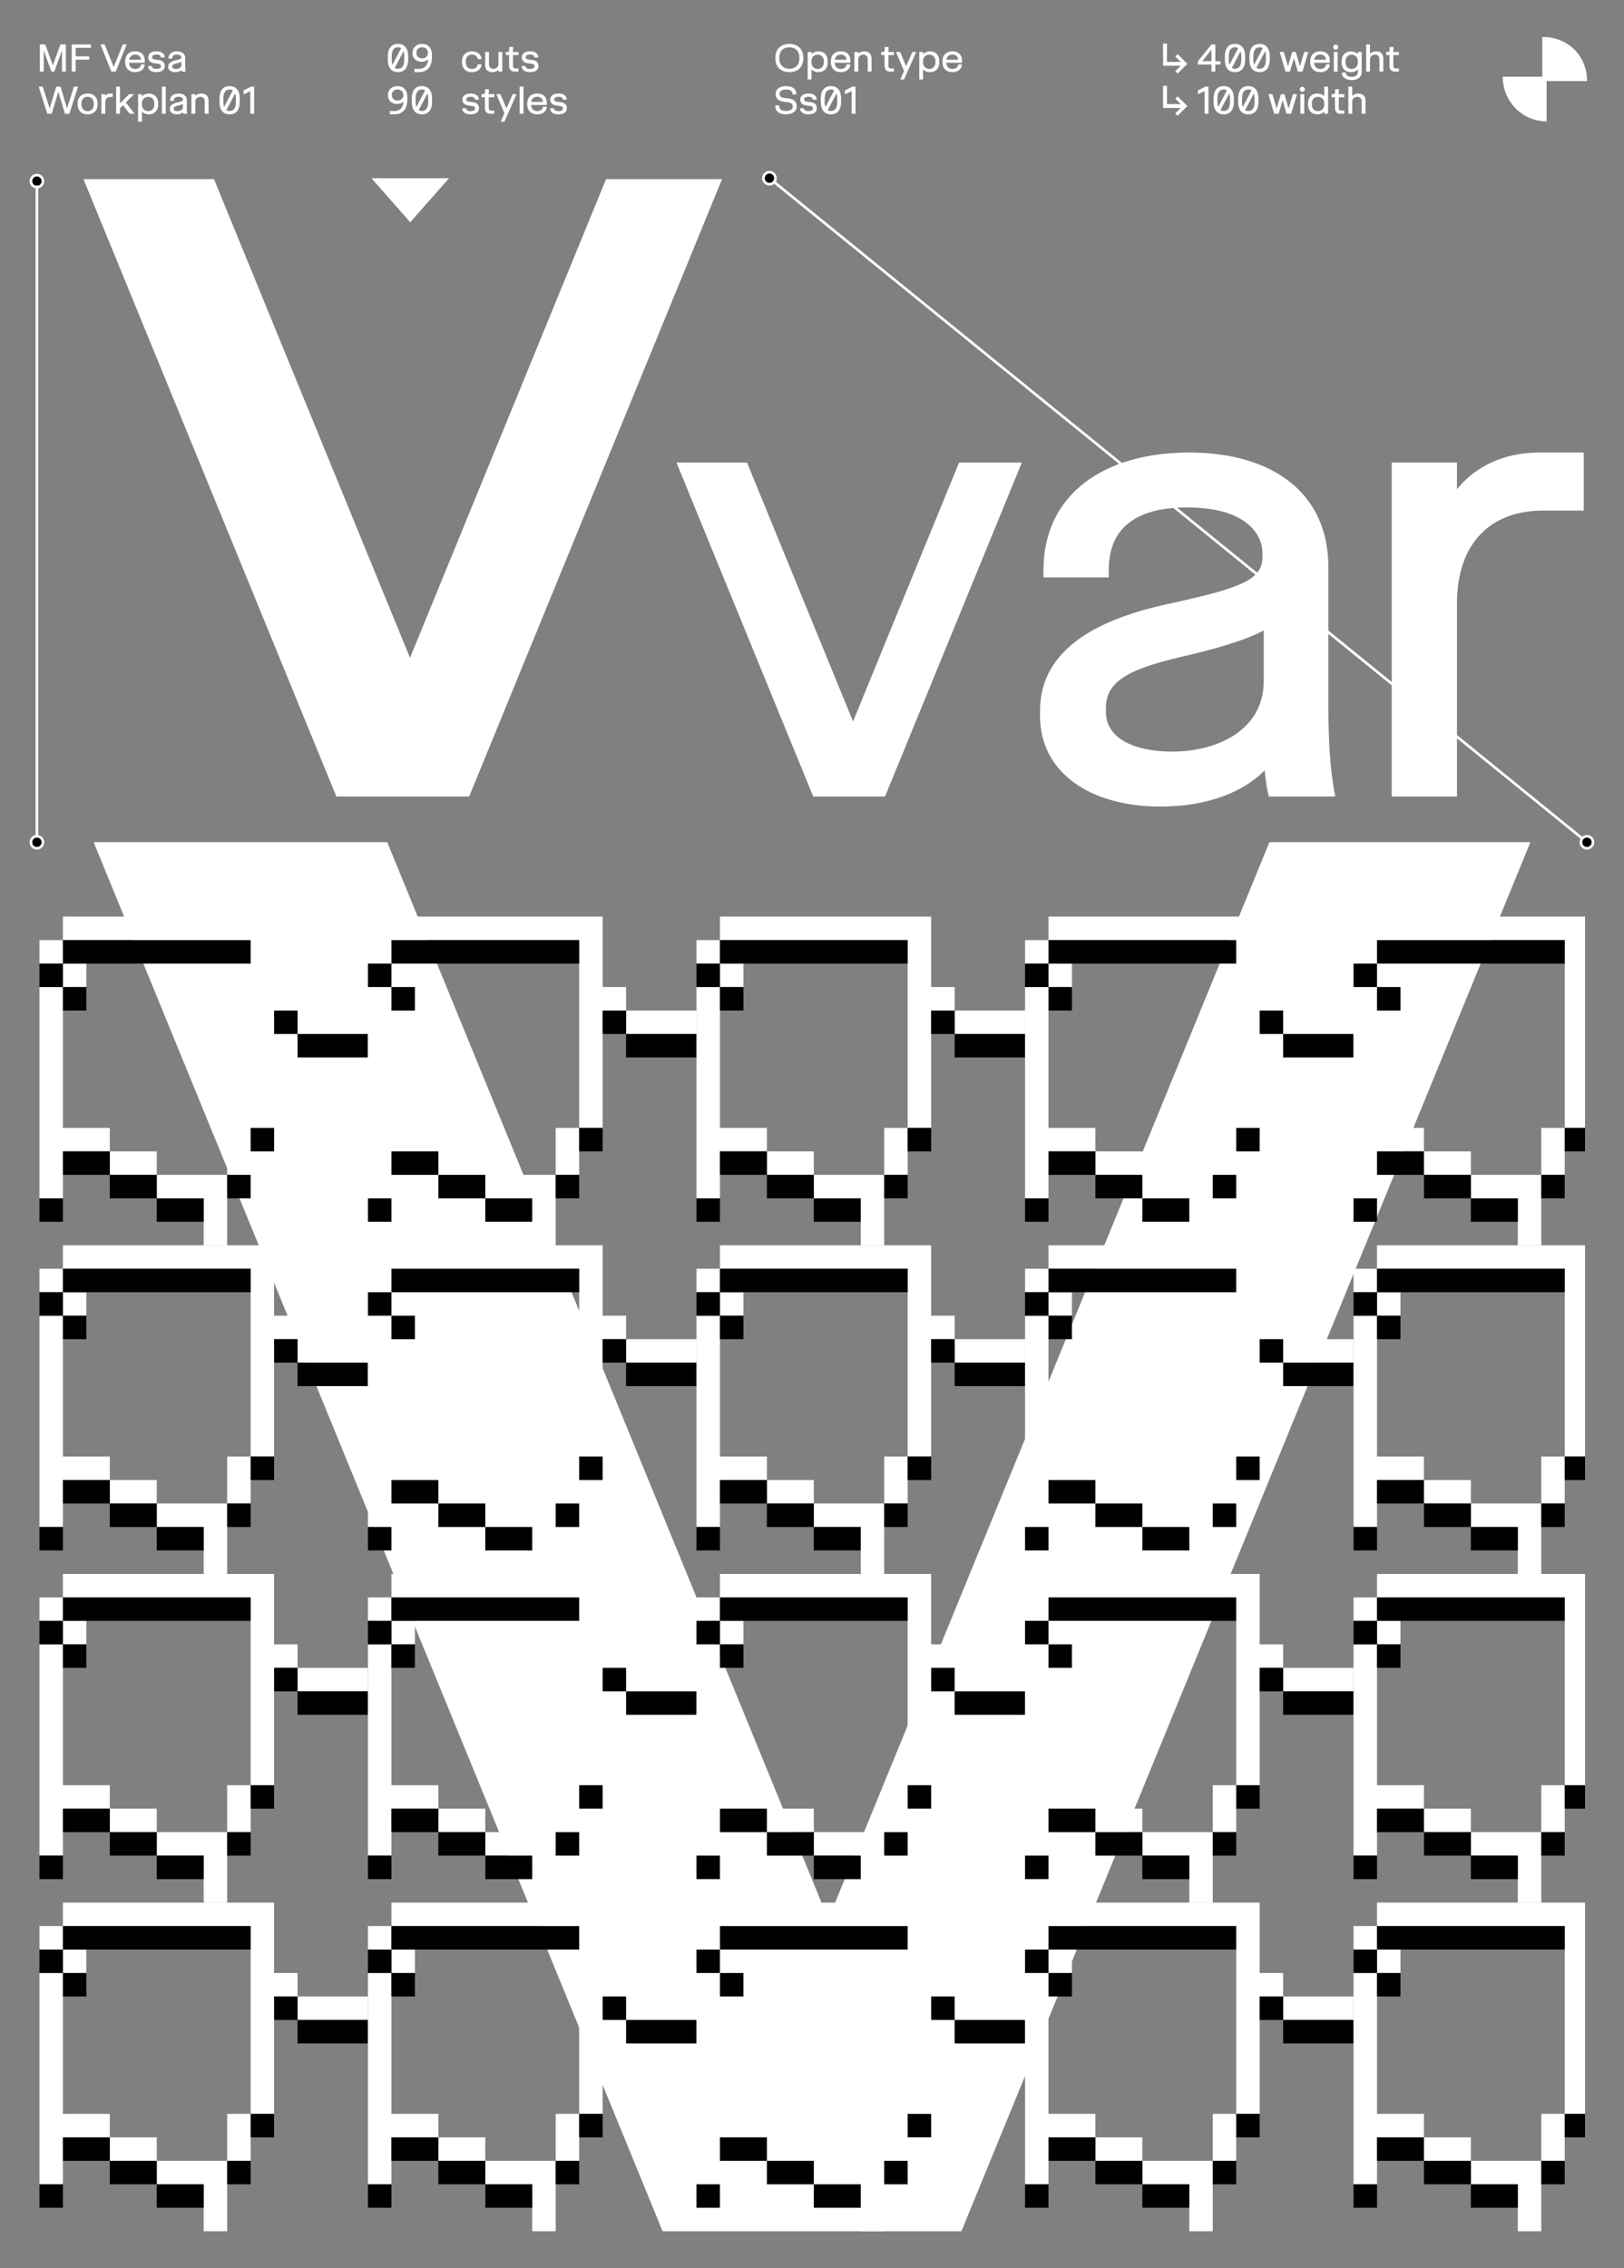 <?xml version="1.0" encoding="UTF-8"?>
<svg id="Calque_1" data-name="Calque 1" xmlns="http://www.w3.org/2000/svg" xmlns:xlink="http://www.w3.org/1999/xlink" viewBox="0 0 616 860">
  <rect x="0" y="0" width="616" height="860" fill="#808080" stroke="none"/>
  <defs>
    <style>
      .cls-1, .cls-2, .cls-3 {
        stroke-width: 0px;
      }

      .cls-1, .cls-4 {
        fill: none;
      }

      .cls-5 {
        clip-path: url(#clippath-4);
      }

      .cls-6 {
        clip-path: url(#clippath-7);
      }

      .cls-7 {
        clip-path: url(#clippath-6);
      }

      .cls-8 {
        clip-path: url(#clippath-5);
      }

      .cls-9 {
        clip-path: url(#clippath-13);
      }

      .cls-10 {
        clip-path: url(#clippath-12);
      }

      .cls-11 {
        clip-path: url(#clippath-10);
      }

      .cls-12 {
        clip-path: url(#clippath-11);
      }

      .cls-4 {
        stroke: #fff;
      }

      .cls-3 {
        fill: #fff;
      }
    </style>
    <clipPath id="clippath">
      <rect class="cls-1" x="-1908" width="616" height="860"/>
    </clipPath>
    <clipPath id="clippath-1">
      <rect class="cls-1" x="-1908" width="616" height="860"/>
    </clipPath>
    <clipPath id="clippath-2">
      <rect class="cls-1" x="-1472.4" y="62.57" width="180.4" height="241.13"/>
    </clipPath>
    <clipPath id="clippath-4">
      <rect class="cls-1" width="616" height="860"/>
    </clipPath>
    <clipPath id="clippath-5">
      <rect class="cls-1" width="616" height="860"/>
    </clipPath>
    <clipPath id="clippath-6">
      <rect class="cls-1" width="616" height="860"/>
    </clipPath>
    <clipPath id="clippath-7">
      <rect class="cls-1" width="616" height="860"/>
    </clipPath>
    <clipPath id="clippath-8">
      <rect class="cls-1" x="14.78" y="323.81" width="586.44" height="522.19"/>
    </clipPath>
    <clipPath id="clippath-10">
      <rect class="cls-1" x="14.78" y="323.81" width="586.44" height="522.19"/>
    </clipPath>
    <clipPath id="clippath-11">
      <rect class="cls-1" x="14.78" y="323.81" width="586.44" height="522.19"/>
    </clipPath>
    <clipPath id="clippath-12">
      <rect class="cls-1" x="14.78" y="323.81" width="586.44" height="522.19"/>
    </clipPath>
    <clipPath id="clippath-13">
      <rect class="cls-1" x="14.78" y="323.81" width="586.44" height="522.19"/>
    </clipPath>
    <clipPath id="clippath-14">
      <rect class="cls-1" x="636" width="616" height="860"/>
    </clipPath>
    <clipPath id="clippath-15">
      <rect class="cls-1" x="636" width="616" height="860"/>
    </clipPath>
    <clipPath id="clippath-16">
      <rect class="cls-1" x="636" y="126" width="263.19" height="288"/>
    </clipPath>
    <clipPath id="clippath-18">
      <rect class="cls-1" x="997.8" y="419.47" width="240.99" height="244.91"/>
    </clipPath>
    <clipPath id="clippath-20">
      <rect class="cls-1" x="1046.9" y="34.96" width="191.1" height="237.16"/>
    </clipPath>
  </defs>
  <g class="cls-5">
    <g class="cls-8">
      <polygon class="cls-3" points="251.33 846 364.68 846 580.5 319.32 481.5 319.32 314.19 727.7 146.88 319.32 35.51 319.32 251.33 846"/>
      <polygon class="cls-3" points="127.58 302 177.96 302 273.88 67.92 229.88 67.92 155.52 249.42 81.16 67.92 31.66 67.92 127.58 302"/>
      <polygon class="cls-3" points="155.61 84.28 140.91 67.58 170.31 67.58 155.61 84.28"/>
      <line class="cls-4" x1="291.86" y1="67.58" x2="601.95" y2="319.36"/>
      <g class="cls-7">
        <path class="cls-2" d="M291.86,69.85c1.26,0,2.28-1.02,2.28-2.28s-1.02-2.28-2.28-2.28-2.28,1.02-2.28,2.28,1.02,2.28,2.28,2.28"/>
        <path class="cls-4" d="M291.86,69.85c1.26,0,2.28-1.02,2.28-2.28s-1.02-2.28-2.28-2.28-2.28,1.02-2.28,2.28,1.02,2.28,2.28,2.28Z"/>
        <path class="cls-2" d="M14,70.96c1.26,0,2.28-1.02,2.28-2.28s-1.02-2.28-2.28-2.28-2.28,1.02-2.28,2.28,1.02,2.28,2.28,2.28"/>
        <path class="cls-4" d="M14,70.96c1.26,0,2.28-1.02,2.28-2.28s-1.02-2.28-2.28-2.28-2.28,1.02-2.28,2.28,1.02,2.28,2.28,2.28Z"/>
        <path class="cls-2" d="M601.95,321.64c1.26,0,2.28-1.02,2.28-2.28s-1.02-2.28-2.28-2.28-2.28,1.02-2.28,2.28,1.02,2.28,2.28,2.28"/>
        <path class="cls-4" d="M601.95,321.64c1.26,0,2.28-1.02,2.28-2.28s-1.02-2.28-2.28-2.28-2.28,1.02-2.28,2.28,1.02,2.28,2.28,2.28Z"/>
        <path class="cls-3" d="M96.41,32.86h-1.19l-2.84,1.44v1.46l2.56-1.18v8.56h1.47v-10.28ZM85.88,41.75l3.32-6.32c.18.52.28,1.16.28,1.95v1.26c0,2.33-.85,3.44-2.38,3.44-.48,0-.88-.1-1.22-.32M84.72,38.63v-1.26c0-2.32.85-3.44,2.38-3.44.48,0,.88.11,1.22.32l-3.32,6.32c-.18-.52-.28-1.16-.28-1.95M87.1,43.36c2.67,0,3.85-1.97,3.85-4.73v-1.26c0-2.76-1.18-4.73-3.85-4.73s-3.85,1.97-3.85,4.73v1.26c0,2.76,1.18,4.73,3.85,4.73M72.61,43.14h1.46v-4.75c.08-.95.84-1.66,1.88-1.66,1.23,0,1.71.73,1.71,1.83v4.58h1.46v-4.87c0-1.95-1.13-2.8-2.78-2.8-.93,0-1.77.34-2.27.88v-.66h-1.46v7.45ZM65.88,41.26v-.1c0-.6.54-.86,1.62-1.12.82-.19,1.46-.37,1.9-.6v1.13c0,1.11-1.06,1.58-2.04,1.58-.85,0-1.48-.29-1.48-.88M67.1,43.36c1.05,0,1.84-.32,2.33-.8.02.25.06.43.09.58h1.48c-.08-.39-.15-.95-.15-2.03v-3.09c0-1.62-1.21-2.55-3.11-2.55s-3.25.93-3.25,2.62v.16h1.46v-.16c0-.83.47-1.4,1.75-1.4s1.68.57,1.68,1.02v.09c0,.51-.48.69-2.09,1.04-1.46.32-2.87.94-2.87,2.39v.11c0,1.27,1.12,2.02,2.69,2.02M61.42,43.14h1.46v-10.28h-1.46v10.28ZM53.83,39.54v-.25c0-1.54.88-2.56,2.37-2.56s2.33,1.02,2.33,2.56v.25c0,1.54-.84,2.59-2.33,2.59s-2.37-1.05-2.37-2.59M56.48,43.36c2.3,0,3.52-1.64,3.52-3.75v-.39c0-2.14-1.22-3.72-3.52-3.72-1.17,0-2.08.4-2.65,1.04v-.85h-1.46v10.44h1.46v-3.85c.57.65,1.49,1.08,2.65,1.08M44.06,43.14h1.45v-2.06l1.18-1.18,2.52,3.24h1.84l-3.33-4.28,3.15-3.16h-1.88l-3.48,3.5v-6.34h-1.45v10.28ZM38.46,43.14h1.46v-4.3c0-1.39.78-2.08,1.92-2.08h.91v-1.29h-.98c-.8,0-1.43.31-1.85.82v-.59h-1.46v7.45ZM30.88,39.5v-.17c0-1.62.88-2.64,2.35-2.64s2.34,1.02,2.34,2.64v.17c0,1.62-.88,2.64-2.34,2.64s-2.35-1.02-2.35-2.64M33.23,43.36c2.37,0,3.81-1.47,3.81-3.88v-.14c0-2.41-1.45-3.88-3.81-3.88s-3.82,1.47-3.82,3.88v.14c0,2.41,1.45,3.88,3.82,3.88M17.93,43.14h1.68l2.51-8.37,2.51,8.37h1.68l3.28-10.28h-1.54l-2.63,8.24-2.46-8.24h-1.65l-2.47,8.24-2.62-8.24h-1.55l3.28,10.28Z"/>
        <path class="cls-3" d="M65.3,25.26v-.1c0-.6.54-.86,1.62-1.12.82-.19,1.46-.37,1.9-.6v1.13c0,1.11-1.06,1.58-2.04,1.58-.85,0-1.48-.29-1.48-.88M66.51,27.36c1.05,0,1.84-.32,2.32-.8.02.25.06.43.09.58h1.48c-.08-.39-.15-.95-.15-2.03v-3.09c0-1.62-1.21-2.55-3.11-2.55s-3.25.93-3.25,2.62v.16h1.45v-.16c0-.83.47-1.4,1.75-1.4s1.68.57,1.68,1.02v.09c0,.51-.48.69-2.09,1.04-1.46.32-2.87.94-2.87,2.39v.11c0,1.27,1.12,2.02,2.69,2.02M59.35,27.36c2.07,0,3.16-.93,3.16-2.33v-.06c0-1.25-.83-2.02-2.21-2.21l-1.59-.21c-.66-.08-1.01-.36-1.01-.83v-.06c0-.54.53-.98,1.65-.98s1.65.45,1.65,1.07v.04h1.47v-.04c0-1.32-1.06-2.3-3.12-2.3s-3.12.98-3.12,2.27v.06c0,1.23.83,2,2.16,2.18l1.59.21c.72.1,1.06.41,1.06.88v.06c0,.59-.48,1.02-1.69,1.02s-1.72-.43-1.72-1.04v-.06h-1.47v.06c0,1.34,1.13,2.27,3.18,2.27M48.99,22.63c.22-1.25,1.04-1.94,2.29-1.94,1.46,0,2.16.95,2.16,1.94h-4.45ZM51.27,27.36c2.3,0,3.6-1.4,3.6-2.84v-.07h-1.45v.07c0,.77-.68,1.61-2.14,1.61-1.36,0-2.23-.83-2.33-2.32h5.96v-.85c0-2.03-1.22-3.5-3.63-3.5s-3.81,1.47-3.81,3.88v.14c0,2.41,1.45,3.88,3.81,3.88M42.25,27.14h1.65l4.14-10.28h-1.47l-3.44,8.56-3.44-8.56h-1.59l4.14,10.28ZM27.22,27.14h1.47v-4.52h5.14v-1.26h-5.14v-3.23h5.82v-1.26h-7.29v10.28ZM15.12,27.14h1.47v-8l2.9,8h1.12l2.9-8v8h1.47v-10.28h-2.06l-2.87,7.92-2.87-7.92h-2.06v10.28Z"/>
        <path class="cls-3" d="M511.45,43.14h1.46v-4.75c.08-.95.84-1.66,1.88-1.66,1.22,0,1.71.73,1.71,1.83v4.58h1.46v-4.87c0-1.95-1.13-2.8-2.78-2.8-.93,0-1.77.34-2.27.88v-3.49h-1.46v10.28ZM508.44,43.14h1.48v-1.19h-1.12c-.6,0-.98-.29-.98-.98v-4.09h2.1v-1.19h-2.37c.2-.14.31-.32.31-.71v-1.15h-1.45v1.19c0,.52-.24.67-.73.67h-.59v1.19h1.27v4.09c0,1.58.99,2.17,2.07,2.17M497.61,39.54v-.25c0-1.54.84-2.56,2.33-2.56s2.37,1.02,2.37,2.56v.25c0,1.54-.88,2.59-2.37,2.59s-2.33-1.05-2.33-2.59M499.66,43.36c1.16,0,2.08-.43,2.65-1.08v.85h1.45v-10.28h-1.45v3.67c-.57-.64-1.48-1.04-2.65-1.04-2.3,0-3.52,1.58-3.52,3.72v.39c0,2.11,1.22,3.75,3.52,3.75M493.02,33.87c0,.52.42.97.96.97s.96-.46.96-.97-.42-.96-.96-.96-.96.44-.96.96M493.25,43.14h1.46v-7.45h-1.46v7.45ZM483.32,43.14h1.67l1.53-5.1,1.47,5.1h1.76l2.21-7.45h-1.52l-1.65,5.49-1.6-5.49h-1.31l-1.63,5.48-1.62-5.48h-1.52l2.21,7.45ZM472.28,41.75l3.32-6.32c.18.52.28,1.16.28,1.95v1.26c0,2.32-.85,3.44-2.38,3.44-.48,0-.88-.1-1.22-.32M471.11,38.63v-1.26c0-2.32.85-3.44,2.38-3.44.48,0,.88.1,1.22.32l-3.32,6.32c-.18-.52-.28-1.16-.28-1.95M473.49,43.36c2.67,0,3.85-1.97,3.85-4.73v-1.26c0-2.76-1.18-4.73-3.85-4.73s-3.85,1.97-3.85,4.73v1.26c0,2.76,1.18,4.73,3.85,4.73M462.95,41.75l3.32-6.32c.18.52.28,1.16.28,1.95v1.26c0,2.32-.85,3.44-2.38,3.44-.48,0-.88-.1-1.22-.32M461.79,38.63v-1.26c0-2.32.85-3.44,2.38-3.44.48,0,.88.1,1.22.32l-3.32,6.32c-.18-.52-.28-1.16-.28-1.95M464.17,43.36c2.67,0,3.85-1.97,3.85-4.73v-1.26c0-2.76-1.18-4.73-3.85-4.73s-3.85,1.97-3.85,4.73v1.26c0,2.76,1.17,4.73,3.85,4.73M458.39,32.86h-1.19l-2.84,1.44v1.46l2.56-1.18v8.56h1.47v-10.28ZM441.17,40.93h6.69l-2.07,2.06.91.88,3.68-3.67-3.68-3.67-.91.88,2.07,2.06h-5.22v-6.94h-1.47v8.41Z"/>
        <path class="cls-3" d="M529.13,27.14h1.48v-1.19h-1.12c-.6,0-.98-.29-.98-.98v-4.09h2.1v-1.19h-2.37c.2-.14.31-.32.31-.71v-1.15h-1.46v1.19c0,.52-.24.67-.73.67h-.59v1.19h1.27v4.09c0,1.58.99,2.17,2.07,2.17M518.19,27.14h1.46v-4.75c.08-.95.84-1.66,1.88-1.66,1.23,0,1.71.73,1.71,1.83v4.58h1.46v-4.87c0-1.95-1.13-2.8-2.78-2.8-.93,0-1.77.34-2.27.88v-3.49h-1.46v10.28ZM510.35,23.57v-.25c0-1.54.84-2.59,2.33-2.59s2.37,1.05,2.37,2.59v.25c0,1.54-.88,2.56-2.37,2.56s-2.33-1.02-2.33-2.56M512.77,30.36c2.01,0,3.74-1.03,3.74-3.01v-7.66h-1.46v.88c-.58-.65-1.5-1.07-2.65-1.07-2.3,0-3.52,1.64-3.52,3.75v.39c0,2.14,1.22,3.72,3.52,3.72,1.17,0,2.08-.4,2.65-1.04v1.03c0,1.2-.95,1.79-2.29,1.79s-2.28-.59-2.28-1.52v-.11h-1.47v.11c0,1.9,1.84,2.74,3.74,2.74M505.7,17.87c0,.52.42.97.96.97s.96-.46.96-.97-.42-.96-.96-.96-.96.44-.96.96M505.93,27.14h1.46v-7.45h-1.46v7.45ZM498.5,22.63c.22-1.25,1.04-1.94,2.29-1.94,1.46,0,2.16.95,2.16,1.94h-4.45ZM500.78,27.36c2.3,0,3.6-1.4,3.6-2.84v-.07h-1.45v.07c0,.77-.68,1.61-2.14,1.61-1.37,0-2.23-.83-2.33-2.32h5.96v-.85c0-2.03-1.22-3.5-3.63-3.5s-3.81,1.47-3.81,3.88v.14c0,2.41,1.45,3.88,3.81,3.88M487.61,27.14h1.67l1.53-5.1,1.47,5.1h1.76l2.21-7.45h-1.52l-1.65,5.49-1.6-5.49h-1.31l-1.63,5.48-1.62-5.48h-1.52l2.21,7.45ZM476.56,25.75l3.32-6.32c.18.52.28,1.16.28,1.95v1.26c0,2.32-.85,3.44-2.38,3.44-.48,0-.88-.1-1.22-.32M475.4,22.63v-1.26c0-2.32.85-3.44,2.38-3.44.48,0,.88.1,1.22.32l-3.32,6.32c-.18-.52-.28-1.16-.28-1.95M477.78,27.36c2.67,0,3.85-1.97,3.85-4.73v-1.26c0-2.76-1.18-4.73-3.85-4.73s-3.85,1.97-3.85,4.73v1.26c0,2.76,1.18,4.73,3.85,4.73M467.24,25.75l3.32-6.32c.18.52.28,1.16.28,1.95v1.26c0,2.32-.85,3.44-2.38,3.44-.48,0-.88-.1-1.22-.32M466.07,22.63v-1.26c0-2.32.85-3.44,2.38-3.44.48,0,.88.1,1.22.32l-3.32,6.32c-.18-.52-.28-1.16-.28-1.95M468.45,27.36c2.67,0,3.85-1.97,3.85-4.73v-1.26c0-2.76-1.18-4.73-3.85-4.73s-3.85,1.97-3.85,4.73v1.26c0,2.76,1.17,4.73,3.85,4.73M456.02,23.2l3.5-4.35v4.35h-3.5ZM459.52,27.14h1.47v-2.67h1.97v-1.26h-1.97v-6.34h-1.48l-5.14,6.38v1.22h5.15v2.67ZM441.17,24.93h6.69l-2.07,2.06.91.88,3.68-3.67-3.68-3.67-.91.88,2.07,2.06h-5.22v-6.94h-1.47v8.41Z"/>
        <path class="cls-3" d="M211.85,43.36c2.07,0,3.16-.93,3.16-2.33v-.06c0-1.25-.83-2.02-2.21-2.21l-1.59-.21c-.66-.08-1.02-.36-1.02-.83v-.06c0-.54.53-.98,1.65-.98s1.65.45,1.65,1.07v.04h1.47v-.04c0-1.32-1.06-2.29-3.12-2.29s-3.12.98-3.12,2.27v.06c0,1.23.83,2,2.16,2.18l1.59.21c.72.1,1.07.41,1.07.88v.06c0,.59-.48,1.02-1.69,1.02s-1.72-.43-1.72-1.04v-.06h-1.47v.06c0,1.34,1.13,2.27,3.18,2.27M201.49,38.63c.22-1.25,1.04-1.94,2.29-1.94,1.46,0,2.16.95,2.16,1.94h-4.45ZM203.77,43.36c2.3,0,3.6-1.4,3.6-2.84v-.07h-1.45v.07c0,.77-.68,1.61-2.14,1.61-1.37,0-2.23-.83-2.33-2.32h5.96v-.85c0-2.03-1.22-3.5-3.63-3.5s-3.81,1.47-3.81,3.88v.14c0,2.41,1.45,3.88,3.81,3.88M197.09,43.14h1.46v-10.28h-1.46v10.28ZM189.91,46.13h1.43l4.59-10.44h-1.44l-2.39,5.45-2.27-5.45h-1.57l3.06,7.23-1.41,3.21ZM186.01,43.14h1.48v-1.19h-1.12c-.6,0-.98-.29-.98-.98v-4.09h2.1v-1.19h-2.37c.2-.14.31-.32.31-.71v-1.15h-1.46v1.19c0,.52-.24.67-.73.67h-.59v1.19h1.27v4.09c0,1.58.99,2.17,2.07,2.17M178.52,43.36c2.07,0,3.16-.93,3.16-2.33v-.06c0-1.25-.83-2.02-2.21-2.21l-1.59-.21c-.66-.08-1.01-.36-1.01-.83v-.06c0-.54.53-.98,1.65-.98s1.65.45,1.65,1.07v.04h1.47v-.04c0-1.32-1.06-2.29-3.12-2.29s-3.12.98-3.12,2.27v.06c0,1.23.82,2,2.16,2.18l1.59.21c.72.1,1.06.41,1.06.88v.06c0,.59-.48,1.02-1.69,1.02s-1.71-.43-1.71-1.04v-.06h-1.47v.06c0,1.34,1.13,2.27,3.18,2.27M158.82,41.75l3.32-6.32c.18.52.28,1.16.28,1.95v1.26c0,2.32-.85,3.44-2.38,3.44-.48,0-.88-.11-1.22-.32M157.66,38.63v-1.26c0-2.33.85-3.44,2.38-3.44.48,0,.88.1,1.22.32l-3.32,6.32c-.18-.52-.28-1.16-.28-1.95M160.04,43.36c2.67,0,3.85-1.97,3.85-4.73v-1.26c0-2.76-1.18-4.73-3.85-4.73s-3.85,1.97-3.85,4.73v1.26c0,2.76,1.18,4.73,3.85,4.73M148.62,36.05v-.06c0-1.18.85-2.07,2.18-2.07s2.18.88,2.18,2.07v.06c0,1.21-.85,2.08-2.18,2.08s-2.18-.87-2.18-2.08M150.8,32.64c-2.2,0-3.68,1.46-3.68,3.42v.07c0,1.96,1.48,3.3,3.48,3.3.88,0,1.85-.32,2.41-.88v.11c0,1.57-.9,3.44-3.46,3.44h-1.69v1.26h1.55c4.14,0,5.13-2.91,5.13-5.96v-.32c0-2.98-1.5-4.44-3.75-4.44"/>
        <path class="cls-3" d="M201.07,27.36c2.07,0,3.16-.93,3.16-2.33v-.06c0-1.25-.83-2.02-2.21-2.21l-1.59-.21c-.66-.08-1.02-.36-1.02-.83v-.06c0-.54.53-.98,1.65-.98s1.65.45,1.65,1.07v.04h1.47v-.04c0-1.32-1.06-2.3-3.12-2.3s-3.12.98-3.12,2.27v.06c0,1.23.83,2,2.16,2.18l1.59.21c.72.1,1.06.41,1.06.88v.06c0,.59-.48,1.02-1.69,1.02s-1.72-.43-1.72-1.04v-.06h-1.47v.06c0,1.34,1.13,2.27,3.18,2.27M195.2,27.14h1.48v-1.19h-1.12c-.6,0-.98-.29-.98-.98v-4.09h2.1v-1.19h-2.37c.2-.14.31-.32.31-.71v-1.15h-1.46v1.19c0,.52-.24.67-.73.67h-.59v1.19h1.27v4.09c0,1.58.99,2.17,2.07,2.17M190.53,19.69h-1.46v4.75c-.08.95-.84,1.66-1.88,1.66-1.22,0-1.71-.73-1.71-1.83v-4.58h-1.46v4.87c0,1.95,1.13,2.8,2.78,2.8.93,0,1.77-.34,2.27-.88v.66h1.46v-7.45ZM179.03,27.36c2.32,0,3.61-1.47,3.61-2.9v-.07h-1.46v.07c0,.73-.69,1.68-2.16,1.68s-2.35-.95-2.35-2.64v-.17c0-1.69.88-2.64,2.35-2.64s2.16.95,2.16,1.68v.07h1.46v-.07c0-1.43-1.29-2.9-3.61-2.9s-3.81,1.47-3.81,3.88v.14c0,2.41,1.45,3.88,3.81,3.88M157.95,20.05v-.06c0-1.18.85-2.07,2.18-2.07s2.18.88,2.18,2.07v.06c0,1.21-.85,2.08-2.18,2.08s-2.18-.87-2.18-2.08M160.12,16.64c-2.2,0-3.67,1.46-3.67,3.42v.07c0,1.96,1.48,3.3,3.48,3.3.88,0,1.86-.32,2.41-.88v.11c0,1.57-.9,3.44-3.46,3.44h-1.69v1.26h1.55c4.14,0,5.13-2.91,5.13-5.96v-.32c0-2.98-1.5-4.44-3.75-4.44M149.74,25.75l3.32-6.32c.18.52.28,1.16.28,1.95v1.26c0,2.33-.85,3.44-2.38,3.44-.48,0-.88-.1-1.22-.32M148.58,22.63v-1.26c0-2.32.85-3.44,2.38-3.44.48,0,.88.11,1.22.32l-3.32,6.32c-.18-.52-.28-1.16-.28-1.95M150.96,27.36c2.67,0,3.85-1.97,3.85-4.73v-1.26c0-2.76-1.18-4.73-3.85-4.73s-3.85,1.97-3.85,4.73v1.26c0,2.76,1.18,4.73,3.85,4.73"/>
        <path class="cls-3" d="M324.5,32.86h-1.19l-2.84,1.44v1.46l2.56-1.18v8.56h1.47v-10.28ZM313.97,41.75l3.32-6.32c.18.52.28,1.16.28,1.95v1.26c0,2.33-.85,3.44-2.38,3.44-.48,0-.88-.1-1.22-.32M312.81,38.63v-1.26c0-2.32.85-3.44,2.38-3.44.48,0,.88.11,1.22.32l-3.32,6.32c-.18-.52-.28-1.16-.28-1.95M315.19,43.36c2.67,0,3.85-1.97,3.85-4.73v-1.26c0-2.76-1.17-4.73-3.85-4.73s-3.85,1.97-3.85,4.73v1.26c0,2.76,1.18,4.73,3.85,4.73M306.68,43.36c2.07,0,3.16-.93,3.16-2.33v-.06c0-1.25-.83-2.02-2.21-2.21l-1.59-.21c-.66-.08-1.02-.36-1.02-.83v-.06c0-.54.53-.98,1.65-.98s1.65.45,1.65,1.07v.04h1.47v-.04c0-1.32-1.06-2.3-3.12-2.3s-3.12.98-3.12,2.27v.06c0,1.23.83,2,2.16,2.18l1.59.21c.72.1,1.06.41,1.06.88v.06c0,.59-.48,1.02-1.69,1.02s-1.72-.43-1.72-1.04v-.06h-1.47v.06c0,1.34,1.13,2.27,3.18,2.27M298.13,43.36c2.45,0,4.06-1.15,4.06-2.97v-.17c0-1.69-1.15-2.63-3.04-2.88l-1.68-.22c-1.26-.17-1.77-.68-1.77-1.41v-.16c0-.8.65-1.61,2.44-1.61s2.46.81,2.46,1.62v.24h1.46v-.24c0-1.9-1.62-2.91-3.91-2.91s-3.93,1.01-3.93,2.98v.15c0,1.51,1.1,2.53,2.95,2.77l1.68.22c1.22.16,1.87.67,1.87,1.51v.17c0,.97-.94,1.62-2.58,1.62s-2.6-.65-2.6-1.76v-.36h-1.46v.36c0,1.9,1.6,3.05,4.06,3.05"/>
        <path class="cls-3" d="M358.98,22.63c.22-1.25,1.04-1.94,2.29-1.94,1.46,0,2.16.95,2.16,1.94h-4.45ZM361.26,27.36c2.3,0,3.61-1.4,3.61-2.84v-.07h-1.46v.07c0,.77-.68,1.61-2.14,1.61-1.36,0-2.23-.83-2.33-2.32h5.96v-.85c0-2.03-1.22-3.5-3.63-3.5s-3.81,1.47-3.81,3.88v.14c0,2.41,1.45,3.88,3.81,3.88M350.13,23.54v-.25c0-1.54.88-2.56,2.37-2.56s2.33,1.02,2.33,2.56v.25c0,1.54-.84,2.59-2.33,2.59s-2.37-1.05-2.37-2.59M352.79,27.36c2.3,0,3.52-1.64,3.52-3.75v-.39c0-2.14-1.22-3.72-3.52-3.72-1.17,0-2.08.4-2.65,1.04v-.85h-1.45v10.44h1.45v-3.85c.57.65,1.49,1.08,2.65,1.08M341.5,30.13h1.43l4.59-10.44h-1.43l-2.39,5.45-2.27-5.45h-1.58l3.06,7.23-1.41,3.21ZM337.6,27.14h1.48v-1.19h-1.12c-.6,0-.98-.29-.98-.98v-4.09h2.1v-1.19h-2.37c.2-.14.31-.32.31-.71v-1.15h-1.45v1.19c0,.52-.24.67-.73.67h-.59v1.19h1.27v4.09c0,1.58.99,2.17,2.07,2.17M324.08,27.14h1.46v-4.75c.08-.95.84-1.66,1.88-1.66,1.23,0,1.71.73,1.71,1.83v4.58h1.46v-4.87c0-1.95-1.13-2.8-2.78-2.8-.93,0-1.77.34-2.27.88v-.66h-1.46v7.45ZM316.65,22.63c.22-1.25,1.04-1.94,2.29-1.94,1.46,0,2.16.95,2.16,1.94h-4.45ZM318.93,27.36c2.3,0,3.6-1.4,3.6-2.84v-.07h-1.45v.07c0,.77-.68,1.61-2.14,1.61-1.36,0-2.23-.83-2.33-2.32h5.96v-.85c0-2.03-1.22-3.5-3.63-3.5s-3.81,1.47-3.81,3.88v.14c0,2.41,1.45,3.88,3.81,3.88M307.8,23.54v-.25c0-1.54.88-2.56,2.37-2.56s2.33,1.02,2.33,2.56v.25c0,1.54-.84,2.59-2.33,2.59s-2.37-1.05-2.37-2.59M310.46,27.36c2.3,0,3.52-1.64,3.52-3.75v-.39c0-2.14-1.22-3.72-3.52-3.72-1.17,0-2.08.4-2.65,1.04v-.85h-1.45v10.44h1.45v-3.85c.58.65,1.49,1.08,2.65,1.08M295.6,22.13v-.25c0-2.62,1.62-3.94,3.81-3.94s3.81,1.32,3.81,3.94v.25c0,2.63-1.62,3.94-3.81,3.94s-3.81-1.32-3.81-3.94M299.4,27.36c3.07,0,5.29-1.79,5.29-5.24v-.25c0-3.37-2.23-5.24-5.29-5.24s-5.29,1.86-5.29,5.24v.25c0,3.45,2.23,5.24,5.29,5.24"/>
        <path class="cls-3" d="M586.64,30.73h15.36c0-9.35-7.05-16.73-16.98-16.73v15.07h-15.02c0,9.15,7.14,16.93,16.64,16.93v-15.27Z"/>
      </g>
      <line class="cls-4" x1="14" y1="70.35" x2="14" y2="319.36"/>
      <g class="cls-6">
        <path class="cls-2" d="M14,321.64c1.26,0,2.28-1.02,2.28-2.28s-1.02-2.28-2.28-2.28-2.28,1.02-2.28,2.28,1.02,2.28,2.28,2.28"/>
        <path class="cls-4" d="M14,321.64c1.26,0,2.28-1.02,2.28-2.28s-1.02-2.28-2.28-2.28-2.28,1.02-2.28,2.28,1.02,2.28,2.28,2.28Z"/>
        <path class="cls-3" d="M527.89,302h24.75v-73.07c0-23.56,13.33-35.34,32.61-35.34h15.47v-22.02h-16.66c-13.57,0-24.4,5.24-31.42,13.92v-10.11h-24.75v126.62ZM419.49,269.99v-1.67c0-10.11,9.16-14.64,27.61-19.04,13.92-3.21,24.75-6.31,32.25-10.23v19.16c0,18.92-18.09,26.77-34.63,26.77-14.52,0-25.23-5-25.23-14.99M440.19,305.81c17.85,0,31.3-5.47,39.51-13.68.36,4.28.95,7.26,1.55,9.88h25.23c-1.31-6.66-2.62-16.18-2.62-34.51v-52.6c0-27.49-20.59-43.32-52.84-43.32s-55.22,15.83-55.22,44.62v2.74h24.75v-2.74c0-14.04,7.97-23.8,29.75-23.8s28.56,9.76,28.56,17.26v1.55c0,8.69-8.21,11.78-35.58,17.73-24.75,5.35-48.79,16.07-48.79,40.58v1.9c0,21.54,19.04,34.39,45.7,34.39M308.46,302h27.25l51.88-126.62h-23.8l-40.22,98.17-40.22-98.17h-26.77l51.88,126.62Z"/>
      </g>
      <rect class="cls-3" x="14.96" y="356.45" width="8.9" height="8.9"/>
      <rect class="cls-3" x="23.86" y="365.35" width="8.9" height="8.9"/>
      <polygon class="cls-3" points="103.97 374.25 103.97 365.35 103.97 356.45 103.97 347.54 95.07 347.54 86.16 347.54 77.26 347.54 68.36 347.54 59.46 347.54 50.56 347.54 41.66 347.54 32.76 347.54 23.86 347.54 23.86 356.45 32.76 356.45 41.66 356.45 50.56 356.45 59.46 356.45 68.36 356.45 77.26 356.45 86.16 356.45 95.07 356.45 95.07 365.35 95.07 374.25 95.07 383.15 95.07 392.05 95.07 400.95 95.07 409.85 95.07 418.75 95.07 427.65 103.97 427.65 103.97 418.75 103.97 409.85 103.97 400.95 103.97 392.05 103.97 383.15 112.87 383.15 112.87 374.25 103.97 374.25"/>
      <polygon class="cls-3" points="130.67 383.15 121.77 383.15 112.87 383.15 112.87 392.05 121.77 392.05 130.67 392.05 139.57 392.05 139.57 383.15 130.67 383.15"/>
      <polygon class="cls-3" points="86.16 436.55 86.16 445.45 95.07 445.45 95.07 436.55 95.07 427.65 86.16 427.65 86.16 436.55"/>
      <polygon class="cls-3" points="14.96 374.25 14.96 383.15 14.96 392.05 14.96 400.95 14.96 409.85 14.96 418.75 14.96 427.65 14.96 436.55 14.96 445.45 14.96 454.36 23.86 454.36 23.86 445.45 23.86 436.55 32.76 436.55 41.66 436.55 41.66 427.65 32.76 427.65 23.86 427.65 23.86 418.75 23.86 409.85 23.86 400.95 23.86 392.05 23.86 383.15 23.86 374.25 14.96 374.25"/>
      <polygon class="cls-3" points="50.56 436.55 41.66 436.55 41.66 445.45 50.56 445.45 59.46 445.45 59.46 436.55 50.56 436.55"/>
      <polygon class="cls-3" points="68.36 445.45 59.46 445.45 59.46 454.36 68.36 454.36 77.26 454.36 77.26 463.26 77.26 472.16 86.16 472.16 86.16 463.26 86.16 454.36 86.16 445.45 77.26 445.45 68.36 445.45"/>
      <rect class="cls-2" x="14.96" y="365.35" width="8.9" height="8.9"/>
      <polygon class="cls-2" points="95.07 365.35 95.07 356.45 86.16 356.45 77.26 356.45 68.36 356.45 59.46 356.45 50.56 356.45 41.66 356.45 32.76 356.45 23.86 356.45 23.86 365.35 32.76 365.35 41.66 365.35 50.56 365.35 59.46 365.35 68.36 365.35 77.26 365.35 86.16 365.35 95.07 365.35"/>
      <rect class="cls-2" x="23.86" y="374.25" width="8.9" height="8.9"/>
      <rect class="cls-2" x="103.97" y="383.15" width="8.9" height="8.9"/>
      <polygon class="cls-2" points="130.67 392.05 121.77 392.05 112.87 392.05 112.87 400.95 121.77 400.95 130.67 400.95 139.57 400.95 139.57 392.05 130.67 392.05"/>
      <rect class="cls-2" x="95.07" y="427.65" width="8.9" height="8.9"/>
      <rect class="cls-2" x="86.17" y="445.45" width="8.9" height="8.9"/>
      <polygon class="cls-2" points="32.76 436.55 23.86 436.55 23.86 445.45 32.76 445.45 41.66 445.45 41.66 436.55 32.76 436.55"/>
      <polygon class="cls-2" points="50.56 445.45 41.66 445.45 41.66 454.36 50.56 454.36 59.46 454.36 59.46 445.45 50.56 445.45"/>
      <polygon class="cls-2" points="59.46 454.36 59.46 463.26 68.36 463.26 77.26 463.26 77.26 454.36 68.36 454.36 59.46 454.36"/>
      <rect class="cls-2" x="14.96" y="454.36" width="8.9" height="8.9"/>
      <rect class="cls-3" x="139.57" y="356.45" width="8.9" height="8.9"/>
      <rect class="cls-3" x="148.47" y="365.35" width="8.9" height="8.9"/>
      <polygon class="cls-3" points="228.58 374.25 228.58 365.35 228.58 356.45 228.58 347.54 219.68 347.54 210.78 347.54 201.88 347.54 192.98 347.54 184.08 347.54 175.17 347.54 166.27 347.54 157.37 347.54 148.47 347.54 148.47 356.45 157.37 356.45 166.27 356.45 175.17 356.45 184.08 356.45 192.98 356.45 201.88 356.45 210.78 356.45 219.68 356.45 219.68 365.35 219.68 374.25 219.68 383.15 219.68 392.05 219.68 400.95 219.68 409.85 219.68 418.75 219.68 427.65 228.58 427.65 228.58 418.75 228.58 409.85 228.58 400.95 228.58 392.05 228.58 383.15 237.48 383.15 237.48 374.25 228.58 374.25"/>
      <polygon class="cls-3" points="255.28 383.15 246.38 383.15 237.48 383.15 237.48 392.05 246.38 392.05 255.28 392.05 264.18 392.05 264.18 383.15 255.28 383.15"/>
      <polygon class="cls-3" points="210.78 436.55 210.78 445.45 219.68 445.45 219.68 436.55 219.68 427.65 210.78 427.65 210.78 436.55"/>
      <polygon class="cls-3" points="157.37 427.65 148.47 427.65 148.47 418.75 148.47 409.85 148.47 400.95 148.47 392.05 148.47 383.15 148.47 374.25 139.57 374.25 139.57 383.15 139.57 392.05 139.57 400.95 139.57 409.85 139.57 418.75 139.57 427.65 139.57 436.55 139.57 445.46 139.57 454.36 148.47 454.36 148.47 445.46 148.47 436.55 157.37 436.55 166.27 436.55 166.27 427.65 157.37 427.65"/>
      <polygon class="cls-3" points="175.17 436.55 166.27 436.55 166.27 445.45 175.17 445.45 184.08 445.45 184.08 436.55 175.17 436.55"/>
      <polygon class="cls-3" points="192.98 445.45 184.08 445.45 184.08 454.36 192.98 454.36 201.88 454.36 201.88 463.26 201.88 472.16 210.78 472.16 210.78 463.26 210.78 454.36 210.78 445.45 201.88 445.45 192.98 445.45"/>
      <rect class="cls-2" x="139.57" y="365.35" width="8.9" height="8.9"/>
      <polygon class="cls-2" points="219.68 365.35 219.68 356.45 210.78 356.45 201.88 356.45 192.98 356.45 184.08 356.45 175.17 356.45 166.27 356.45 157.37 356.45 148.47 356.45 148.47 365.35 157.37 365.35 166.27 365.35 175.17 365.35 184.08 365.35 192.98 365.35 201.88 365.35 210.78 365.35 219.68 365.35"/>
      <rect class="cls-2" x="148.47" y="374.25" width="8.9" height="8.9"/>
      <rect class="cls-2" x="228.58" y="383.15" width="8.9" height="8.9"/>
      <polygon class="cls-2" points="255.28 392.05 246.38 392.05 237.48 392.05 237.48 400.95 246.38 400.95 255.28 400.95 264.18 400.95 264.18 392.05 255.28 392.05"/>
      <rect class="cls-2" x="219.68" y="427.65" width="8.9" height="8.9"/>
      <rect class="cls-2" x="210.78" y="445.45" width="8.9" height="8.9"/>
      <polygon class="cls-2" points="157.37 436.55 148.47 436.55 148.47 445.45 157.37 445.45 166.27 445.45 166.27 436.55 157.37 436.55"/>
      <polygon class="cls-2" points="175.17 445.45 166.27 445.45 166.27 454.36 175.17 454.36 184.08 454.36 184.08 445.45 175.17 445.45"/>
      <polygon class="cls-2" points="184.08 454.36 184.08 463.26 192.98 463.26 201.88 463.26 201.88 454.36 192.98 454.36 184.08 454.36"/>
      <rect class="cls-2" x="139.57" y="454.36" width="8.9" height="8.9"/>
      <rect class="cls-3" x="264.18" y="356.45" width="8.9" height="8.9"/>
      <rect class="cls-3" x="273.09" y="365.35" width="8.9" height="8.9"/>
      <polygon class="cls-3" points="353.19 374.25 353.19 365.35 353.19 356.45 353.19 347.54 344.29 347.54 335.39 347.54 326.49 347.54 317.59 347.54 308.69 347.54 299.79 347.54 290.89 347.54 281.99 347.54 273.09 347.54 273.09 356.45 281.99 356.45 290.89 356.45 299.79 356.45 308.69 356.45 317.59 356.45 326.49 356.45 335.39 356.45 344.29 356.45 344.29 365.35 344.29 374.25 344.29 383.15 344.29 392.05 344.29 400.95 344.29 409.85 344.29 418.75 344.29 427.65 353.19 427.65 353.19 418.75 353.19 409.85 353.19 400.95 353.19 392.05 353.19 383.15 362.1 383.15 362.1 374.25 353.19 374.25"/>
      <polygon class="cls-3" points="379.9 383.15 371 383.15 362.1 383.15 362.1 392.05 371 392.05 379.9 392.05 388.8 392.05 388.8 383.15 379.9 383.15"/>
      <polygon class="cls-3" points="335.39 436.55 335.39 445.45 344.29 445.45 344.29 436.55 344.29 427.65 335.39 427.65 335.39 436.55"/>
      <polygon class="cls-3" points="281.99 427.65 273.09 427.65 273.09 418.75 273.09 409.85 273.09 400.95 273.09 392.05 273.09 383.15 273.09 374.25 264.18 374.25 264.18 383.15 264.18 392.05 264.18 400.95 264.18 409.85 264.18 418.75 264.18 427.65 264.18 436.55 264.18 445.46 264.18 454.36 273.09 454.36 273.09 445.46 273.09 436.55 281.99 436.55 290.89 436.55 290.89 427.65 281.99 427.65"/>
      <polygon class="cls-3" points="299.79 436.55 290.89 436.55 290.89 445.45 299.79 445.45 308.69 445.45 308.69 436.55 299.79 436.55"/>
      <polygon class="cls-3" points="317.59 445.45 308.69 445.45 308.69 454.36 317.59 454.36 326.49 454.36 326.49 463.26 326.49 472.16 335.39 472.16 335.39 463.26 335.39 454.36 335.39 445.45 326.49 445.45 317.59 445.45"/>
      <rect class="cls-2" x="264.18" y="365.35" width="8.9" height="8.9"/>
      <polygon class="cls-2" points="344.29 365.35 344.29 356.45 335.39 356.45 326.49 356.45 317.59 356.45 308.69 356.45 299.79 356.45 290.89 356.45 281.99 356.45 273.09 356.45 273.09 365.35 281.99 365.35 290.89 365.35 299.79 365.35 308.69 365.35 317.59 365.35 326.49 365.35 335.39 365.35 344.29 365.35"/>
      <rect class="cls-2" x="273.09" y="374.25" width="8.9" height="8.9"/>
      <rect class="cls-2" x="353.2" y="383.15" width="8.9" height="8.9"/>
      <polygon class="cls-2" points="379.9 392.05 371 392.05 362.1 392.05 362.1 400.95 371 400.95 379.9 400.95 388.8 400.95 388.8 392.05 379.9 392.05"/>
      <rect class="cls-2" x="344.29" y="427.65" width="8.9" height="8.9"/>
      <rect class="cls-2" x="335.39" y="445.45" width="8.9" height="8.9"/>
      <polygon class="cls-2" points="281.99 436.55 273.09 436.55 273.09 445.45 281.99 445.45 290.89 445.45 290.89 436.55 281.99 436.55"/>
      <polygon class="cls-2" points="299.79 445.45 290.89 445.45 290.89 454.36 299.79 454.36 308.69 454.36 308.69 445.45 299.79 445.45"/>
      <polygon class="cls-2" points="308.69 454.36 308.69 463.26 317.59 463.26 326.49 463.26 326.49 454.36 317.59 454.36 308.69 454.36"/>
      <rect class="cls-2" x="264.18" y="454.36" width="8.9" height="8.9"/>
      <rect class="cls-3" x="388.8" y="356.45" width="8.9" height="8.9"/>
      <rect class="cls-3" x="397.7" y="365.35" width="8.9" height="8.9"/>
      <polygon class="cls-3" points="477.81 374.25 477.81 365.35 477.81 356.45 477.81 347.54 468.91 347.54 460.01 347.54 451.11 347.54 442.2 347.54 433.3 347.54 424.4 347.54 415.5 347.54 406.6 347.54 397.7 347.54 397.7 356.45 406.6 356.45 415.5 356.45 424.4 356.45 433.3 356.45 442.2 356.45 451.11 356.45 460.01 356.45 468.91 356.45 468.91 365.35 468.91 374.25 468.91 383.15 468.91 392.05 468.91 400.95 468.91 409.85 468.91 418.75 468.91 427.65 477.81 427.65 477.81 418.75 477.81 409.85 477.81 400.95 477.81 392.05 477.81 383.15 486.71 383.15 486.71 374.25 477.81 374.25"/>
      <polygon class="cls-3" points="504.51 383.15 495.61 383.15 486.71 383.15 486.71 392.05 495.61 392.05 504.51 392.05 513.41 392.05 513.41 383.15 504.51 383.15"/>
      <polygon class="cls-3" points="460.01 436.55 460.01 445.45 468.91 445.45 468.91 436.55 468.91 427.65 460.01 427.65 460.01 436.55"/>
      <polygon class="cls-3" points="406.6 427.65 397.7 427.65 397.7 418.75 397.7 409.85 397.7 400.95 397.7 392.05 397.7 383.15 397.7 374.25 388.8 374.25 388.8 383.15 388.8 392.05 388.8 400.95 388.8 409.85 388.8 418.75 388.8 427.65 388.8 436.55 388.8 445.46 388.8 454.36 397.7 454.36 397.7 445.46 397.7 436.55 406.6 436.55 415.5 436.55 415.5 427.65 406.6 427.65"/>
      <polygon class="cls-3" points="424.4 436.55 415.5 436.55 415.5 445.45 424.4 445.45 433.3 445.45 433.3 436.55 424.4 436.55"/>
      <polygon class="cls-3" points="442.2 445.45 433.3 445.45 433.3 454.36 442.2 454.36 451.11 454.36 451.11 463.26 451.11 472.16 460.01 472.16 460.01 463.26 460.01 454.36 460.01 445.45 451.11 445.45 442.2 445.45"/>
      <rect class="cls-2" x="388.8" y="365.35" width="8.9" height="8.9"/>
      <polygon class="cls-2" points="468.91 365.35 468.91 356.45 460.01 356.45 451.11 356.45 442.2 356.45 433.3 356.45 424.4 356.45 415.5 356.45 406.6 356.45 397.7 356.45 397.7 365.35 406.6 365.35 415.5 365.35 424.4 365.35 433.3 365.35 442.2 365.35 451.11 365.35 460.01 365.35 468.91 365.35"/>
      <rect class="cls-2" x="397.7" y="374.25" width="8.9" height="8.9"/>
      <rect class="cls-2" x="477.81" y="383.15" width="8.9" height="8.9"/>
      <polygon class="cls-2" points="504.51 392.05 495.61 392.05 486.71 392.05 486.71 400.95 495.61 400.95 504.51 400.95 513.41 400.95 513.41 392.05 504.51 392.05"/>
      <rect class="cls-2" x="468.91" y="427.65" width="8.9" height="8.9"/>
      <rect class="cls-2" x="460.01" y="445.45" width="8.9" height="8.9"/>
      <polygon class="cls-2" points="406.6 436.55 397.7 436.55 397.7 445.45 406.6 445.45 415.5 445.45 415.5 436.55 406.6 436.55"/>
      <polygon class="cls-2" points="424.4 445.45 415.5 445.45 415.5 454.36 424.4 454.36 433.3 454.36 433.3 445.45 424.4 445.45"/>
      <polygon class="cls-2" points="433.3 454.36 433.3 463.26 442.2 463.26 451.11 463.26 451.11 454.36 442.2 454.36 433.3 454.36"/>
      <rect class="cls-2" x="388.8" y="454.36" width="8.9" height="8.9"/>
      <rect class="cls-3" x="513.41" y="356.45" width="8.9" height="8.9"/>
      <rect class="cls-3" x="522.31" y="365.35" width="8.9" height="8.9"/>
      <polygon class="cls-3" points="593.52 347.54 584.62 347.54 575.72 347.54 566.82 347.54 557.92 347.54 549.02 347.54 540.12 347.54 531.22 347.54 522.31 347.54 522.31 356.44 531.22 356.44 540.12 356.44 549.02 356.44 557.92 356.44 566.82 356.44 575.72 356.44 584.62 356.44 593.52 356.44 593.52 365.35 593.52 374.25 593.52 383.15 593.52 392.05 593.52 400.95 593.52 409.85 593.52 418.75 593.52 427.65 601.23 427.65 601.23 347.54 593.52 347.54"/>
      <polygon class="cls-3" points="584.62 436.55 584.62 445.45 593.52 445.45 593.52 436.55 593.52 427.65 584.62 427.65 584.62 436.55"/>
      <polygon class="cls-3" points="531.21 427.65 522.31 427.65 522.31 418.75 522.31 409.85 522.31 400.95 522.31 392.05 522.31 383.15 522.31 374.25 513.41 374.25 513.41 383.15 513.41 392.05 513.41 400.95 513.41 409.85 513.41 418.75 513.41 427.65 513.41 436.55 513.41 445.46 513.41 454.36 522.31 454.36 522.31 445.46 522.31 436.55 531.21 436.55 540.12 436.55 540.12 427.65 531.21 427.65"/>
      <polygon class="cls-3" points="549.02 436.55 540.12 436.55 540.12 445.45 549.02 445.45 557.92 445.45 557.92 436.55 549.02 436.55"/>
      <polygon class="cls-3" points="566.82 445.45 557.92 445.45 557.92 454.36 566.82 454.36 575.72 454.36 575.72 463.26 575.72 472.16 584.62 472.16 584.62 463.26 584.62 454.36 584.62 445.45 575.72 445.45 566.82 445.45"/>
      <rect class="cls-2" x="513.41" y="365.35" width="8.9" height="8.9"/>
      <polygon class="cls-2" points="593.52 365.35 593.52 356.45 584.62 356.45 575.72 356.45 566.82 356.45 557.92 356.45 549.02 356.45 540.12 356.45 531.21 356.45 522.31 356.45 522.31 365.35 531.21 365.35 540.12 365.35 549.02 365.35 557.92 365.35 566.82 365.35 575.72 365.35 584.62 365.35 593.52 365.35"/>
      <rect class="cls-2" x="522.31" y="374.25" width="8.9" height="8.9"/>
      <g class="cls-11">
        <rect class="cls-2" x="602.42" y="383.15" width="8.9" height="8.9"/>
      </g>
      <rect class="cls-2" x="593.52" y="427.65" width="7.7" height="8.9"/>
      <rect class="cls-2" x="584.62" y="445.45" width="8.9" height="8.9"/>
      <polygon class="cls-2" points="531.21 436.55 522.31 436.55 522.31 445.45 531.21 445.45 540.12 445.45 540.12 436.55 531.21 436.55"/>
      <polygon class="cls-2" points="549.02 445.45 540.12 445.45 540.12 454.36 549.02 454.36 557.92 454.36 557.92 445.45 549.02 445.45"/>
      <polygon class="cls-2" points="557.92 454.36 557.92 463.26 566.82 463.26 575.72 463.26 575.72 454.36 566.82 454.36 557.92 454.36"/>
      <rect class="cls-2" x="513.41" y="454.36" width="8.9" height="8.9"/>
      <rect class="cls-3" x="14.96" y="481.06" width="8.9" height="8.9"/>
      <rect class="cls-3" x="23.86" y="489.96" width="8.9" height="8.9"/>
      <polygon class="cls-3" points="103.97 498.86 103.97 489.96 103.97 481.06 103.97 472.16 95.07 472.16 86.16 472.16 77.26 472.16 68.36 472.16 59.46 472.16 50.56 472.16 41.66 472.16 32.76 472.16 23.86 472.16 23.86 481.06 32.76 481.06 41.66 481.06 50.56 481.06 59.46 481.06 68.36 481.06 77.26 481.06 86.16 481.06 95.07 481.06 95.07 489.96 95.07 498.86 95.07 507.76 95.07 516.66 95.07 525.56 95.07 534.46 95.07 543.37 95.07 552.27 103.97 552.27 103.97 543.37 103.97 534.46 103.97 525.56 103.97 516.66 103.97 507.76 112.87 507.76 112.87 498.86 103.97 498.86"/>
      <polygon class="cls-3" points="130.67 507.76 121.77 507.76 112.87 507.76 112.87 516.66 121.77 516.66 130.67 516.66 139.57 516.66 139.57 507.76 130.67 507.76"/>
      <polygon class="cls-3" points="86.16 561.17 86.16 570.07 95.07 570.07 95.07 561.17 95.07 552.27 86.16 552.27 86.16 561.17"/>
      <polygon class="cls-3" points="14.96 498.86 14.96 507.76 14.96 516.66 14.96 525.56 14.96 534.46 14.96 543.37 14.96 552.27 14.96 561.17 14.96 570.07 14.96 578.97 23.86 578.97 23.86 570.07 23.86 561.17 32.76 561.17 41.66 561.17 41.66 552.27 32.76 552.27 23.86 552.27 23.86 543.37 23.86 534.46 23.86 525.56 23.86 516.66 23.86 507.76 23.86 498.86 14.96 498.86"/>
      <polygon class="cls-3" points="50.56 561.17 41.66 561.17 41.66 570.07 50.56 570.07 59.46 570.07 59.46 561.17 50.56 561.17"/>
      <polygon class="cls-3" points="68.36 570.07 59.46 570.07 59.46 578.97 68.36 578.97 77.26 578.97 77.26 587.87 77.26 596.77 86.16 596.77 86.16 587.87 86.16 578.97 86.16 570.07 77.26 570.07 68.36 570.07"/>
      <rect class="cls-2" x="14.96" y="489.96" width="8.9" height="8.9"/>
      <polygon class="cls-2" points="95.07 489.96 95.07 481.06 86.16 481.06 77.26 481.06 68.36 481.06 59.46 481.06 50.56 481.06 41.66 481.06 32.76 481.06 23.86 481.06 23.86 489.96 32.76 489.96 41.66 489.96 50.56 489.96 59.46 489.96 68.36 489.96 77.26 489.96 86.16 489.96 95.07 489.96"/>
      <rect class="cls-2" x="23.86" y="498.86" width="8.9" height="8.9"/>
      <rect class="cls-2" x="103.97" y="507.76" width="8.9" height="8.9"/>
      <polygon class="cls-2" points="130.67 516.66 121.77 516.66 112.87 516.66 112.87 525.56 121.77 525.56 130.67 525.56 139.57 525.56 139.57 516.66 130.67 516.66"/>
      <rect class="cls-2" x="95.07" y="552.27" width="8.9" height="8.9"/>
      <rect class="cls-2" x="86.17" y="570.07" width="8.9" height="8.9"/>
      <polygon class="cls-2" points="32.76 561.17 23.86 561.17 23.86 570.07 32.76 570.07 41.66 570.07 41.66 561.17 32.76 561.17"/>
      <polygon class="cls-2" points="50.56 570.07 41.66 570.07 41.66 578.97 50.56 578.97 59.46 578.97 59.46 570.07 50.56 570.07"/>
      <polygon class="cls-2" points="59.46 578.97 59.46 587.87 68.36 587.87 77.26 587.87 77.26 578.97 68.36 578.97 59.46 578.97"/>
      <rect class="cls-2" x="14.96" y="578.97" width="8.9" height="8.9"/>
      <rect class="cls-3" x="139.57" y="481.06" width="8.9" height="8.9"/>
      <rect class="cls-3" x="148.47" y="489.96" width="8.9" height="8.9"/>
      <polygon class="cls-3" points="228.58 498.86 228.58 489.96 228.58 481.06 228.58 472.16 219.68 472.16 210.78 472.16 201.88 472.16 192.98 472.16 184.08 472.16 175.17 472.16 166.27 472.16 157.37 472.16 148.47 472.16 148.47 481.06 157.37 481.06 166.27 481.06 175.17 481.06 184.08 481.06 192.98 481.06 201.88 481.06 210.78 481.06 219.68 481.06 219.68 489.96 219.68 498.86 219.68 507.76 219.68 516.66 219.68 525.56 219.68 534.46 219.68 543.37 219.68 552.27 228.58 552.27 228.58 543.37 228.58 534.46 228.58 525.56 228.58 516.66 228.58 507.76 237.48 507.76 237.48 498.86 228.58 498.86"/>
      <polygon class="cls-3" points="255.28 507.76 246.38 507.76 237.48 507.76 237.48 516.66 246.38 516.66 255.28 516.66 264.18 516.66 264.18 507.76 255.28 507.76"/>
      <polygon class="cls-3" points="210.78 561.17 210.78 570.07 219.68 570.07 219.68 561.17 219.68 552.27 210.78 552.27 210.78 561.17"/>
      <polygon class="cls-3" points="157.37 552.27 148.47 552.27 148.47 543.37 148.47 534.46 148.47 525.56 148.47 516.66 148.47 507.76 148.47 498.86 139.57 498.86 139.57 507.76 139.57 516.66 139.57 525.56 139.57 534.46 139.57 543.37 139.57 552.27 139.57 561.17 139.57 570.07 139.57 578.97 148.47 578.97 148.47 570.07 148.47 561.17 157.37 561.17 166.27 561.17 166.27 552.27 157.37 552.27"/>
      <polygon class="cls-3" points="175.17 561.17 166.27 561.17 166.27 570.07 175.17 570.07 184.08 570.07 184.08 561.17 175.17 561.17"/>
      <polygon class="cls-3" points="192.98 570.07 184.08 570.07 184.08 578.97 192.98 578.97 201.88 578.97 201.88 587.87 201.88 596.77 210.78 596.77 210.78 587.87 210.78 578.97 210.78 570.07 201.88 570.07 192.98 570.07"/>
      <rect class="cls-2" x="139.57" y="489.96" width="8.9" height="8.9"/>
      <polygon class="cls-2" points="219.68 489.96 219.68 481.06 210.78 481.06 201.88 481.06 192.98 481.06 184.08 481.06 175.17 481.06 166.27 481.06 157.37 481.06 148.47 481.06 148.47 489.96 157.37 489.96 166.27 489.96 175.17 489.96 184.08 489.96 192.98 489.96 201.88 489.96 210.78 489.96 219.68 489.96"/>
      <rect class="cls-2" x="148.47" y="498.86" width="8.9" height="8.9"/>
      <rect class="cls-2" x="228.58" y="507.76" width="8.9" height="8.9"/>
      <polygon class="cls-2" points="255.28 516.66 246.38 516.66 237.48 516.66 237.48 525.56 246.38 525.56 255.28 525.56 264.18 525.56 264.18 516.66 255.28 516.66"/>
      <rect class="cls-2" x="219.68" y="552.27" width="8.9" height="8.9"/>
      <rect class="cls-2" x="210.78" y="570.07" width="8.9" height="8.9"/>
      <polygon class="cls-2" points="157.37 561.17 148.47 561.17 148.47 570.07 157.37 570.07 166.27 570.07 166.27 561.17 157.37 561.17"/>
      <polygon class="cls-2" points="175.17 570.07 166.27 570.07 166.27 578.97 175.17 578.97 184.08 578.97 184.08 570.07 175.17 570.07"/>
      <polygon class="cls-2" points="184.08 578.97 184.08 587.87 192.98 587.87 201.88 587.87 201.88 578.97 192.98 578.97 184.08 578.97"/>
      <rect class="cls-2" x="139.57" y="578.97" width="8.9" height="8.9"/>
      <rect class="cls-3" x="264.18" y="481.06" width="8.9" height="8.9"/>
      <rect class="cls-3" x="273.09" y="489.96" width="8.9" height="8.9"/>
      <polygon class="cls-3" points="353.19 498.86 353.19 489.96 353.19 481.06 353.19 472.16 344.29 472.16 335.39 472.16 326.49 472.16 317.59 472.16 308.69 472.16 299.79 472.16 290.89 472.16 281.99 472.16 273.09 472.16 273.09 481.06 281.99 481.06 290.89 481.06 299.79 481.06 308.69 481.06 317.59 481.06 326.49 481.06 335.39 481.06 344.29 481.06 344.29 489.96 344.29 498.86 344.29 507.76 344.29 516.66 344.29 525.56 344.29 534.46 344.29 543.37 344.29 552.27 353.19 552.27 353.19 543.37 353.19 534.46 353.19 525.56 353.19 516.66 353.19 507.76 362.1 507.76 362.1 498.86 353.19 498.86"/>
      <polygon class="cls-3" points="379.9 507.76 371 507.76 362.1 507.76 362.1 516.66 371 516.66 379.9 516.66 388.8 516.66 388.8 507.76 379.9 507.76"/>
      <polygon class="cls-3" points="335.39 561.17 335.39 570.07 344.29 570.07 344.29 561.17 344.29 552.27 335.39 552.27 335.39 561.17"/>
      <polygon class="cls-3" points="281.99 552.27 273.09 552.27 273.09 543.37 273.09 534.46 273.09 525.56 273.09 516.66 273.09 507.76 273.09 498.86 264.18 498.86 264.18 507.76 264.18 516.66 264.18 525.56 264.18 534.46 264.18 543.37 264.18 552.27 264.18 561.17 264.18 570.07 264.18 578.97 273.09 578.97 273.09 570.07 273.09 561.17 281.99 561.17 290.89 561.17 290.89 552.27 281.99 552.27"/>
      <polygon class="cls-3" points="299.79 561.17 290.89 561.17 290.89 570.07 299.79 570.07 308.69 570.07 308.69 561.17 299.79 561.17"/>
      <polygon class="cls-3" points="317.59 570.07 308.69 570.07 308.69 578.97 317.59 578.97 326.49 578.97 326.49 587.87 326.49 596.77 335.39 596.77 335.39 587.87 335.39 578.97 335.39 570.07 326.49 570.07 317.59 570.07"/>
      <rect class="cls-2" x="264.18" y="489.96" width="8.9" height="8.9"/>
      <polygon class="cls-2" points="344.29 489.96 344.29 481.06 335.39 481.06 326.49 481.06 317.59 481.06 308.69 481.06 299.79 481.06 290.89 481.06 281.99 481.06 273.09 481.06 273.09 489.96 281.99 489.96 290.89 489.96 299.79 489.96 308.69 489.96 317.59 489.96 326.49 489.96 335.39 489.96 344.29 489.96"/>
      <rect class="cls-2" x="273.09" y="498.86" width="8.9" height="8.9"/>
      <rect class="cls-2" x="353.2" y="507.76" width="8.9" height="8.9"/>
      <polygon class="cls-2" points="379.9 516.66 371 516.66 362.1 516.66 362.1 525.56 371 525.56 379.9 525.56 388.8 525.56 388.8 516.66 379.9 516.66"/>
      <rect class="cls-2" x="344.29" y="552.27" width="8.9" height="8.9"/>
      <rect class="cls-2" x="335.39" y="570.07" width="8.9" height="8.9"/>
      <polygon class="cls-2" points="281.99 561.17 273.09 561.17 273.09 570.07 281.99 570.07 290.89 570.07 290.89 561.17 281.99 561.17"/>
      <polygon class="cls-2" points="299.79 570.07 290.89 570.07 290.89 578.97 299.79 578.97 308.69 578.97 308.69 570.07 299.79 570.07"/>
      <polygon class="cls-2" points="308.69 578.97 308.69 587.87 317.59 587.87 326.49 587.87 326.49 578.97 317.59 578.97 308.69 578.97"/>
      <rect class="cls-2" x="264.18" y="578.97" width="8.9" height="8.9"/>
      <rect class="cls-3" x="388.8" y="481.06" width="8.9" height="8.9"/>
      <rect class="cls-3" x="397.7" y="489.96" width="8.9" height="8.9"/>
      <polygon class="cls-3" points="477.81 498.86 477.81 489.96 477.81 481.06 477.81 472.16 468.91 472.16 460.01 472.16 451.11 472.16 442.2 472.16 433.3 472.16 424.4 472.16 415.5 472.16 406.6 472.16 397.7 472.16 397.7 481.06 406.6 481.06 415.5 481.06 424.4 481.06 433.3 481.06 442.2 481.06 451.11 481.06 460.01 481.06 468.91 481.06 468.91 489.96 468.91 498.86 468.91 507.76 468.91 516.66 468.91 525.56 468.91 534.46 468.91 543.37 468.91 552.27 477.81 552.27 477.81 543.37 477.81 534.46 477.81 525.56 477.81 516.66 477.81 507.76 486.71 507.76 486.71 498.86 477.81 498.86"/>
      <polygon class="cls-3" points="504.51 507.76 495.61 507.76 486.71 507.76 486.71 516.66 495.61 516.66 504.51 516.66 513.41 516.66 513.41 507.76 504.51 507.76"/>
      <polygon class="cls-3" points="460.01 561.17 460.01 570.07 468.91 570.07 468.91 561.17 468.91 552.27 460.01 552.27 460.01 561.17"/>
      <polygon class="cls-3" points="406.6 552.27 397.7 552.27 397.7 543.37 397.7 534.46 397.7 525.56 397.7 516.66 397.7 507.76 397.7 498.86 388.8 498.86 388.8 507.76 388.8 516.66 388.8 525.56 388.8 534.46 388.8 543.37 388.8 552.27 388.8 561.17 388.8 570.07 388.8 578.97 397.7 578.97 397.7 570.07 397.7 561.17 406.6 561.17 415.5 561.17 415.5 552.27 406.6 552.27"/>
      <polygon class="cls-3" points="424.4 561.17 415.5 561.17 415.5 570.07 424.4 570.07 433.3 570.07 433.3 561.17 424.4 561.17"/>
      <polygon class="cls-3" points="442.2 570.07 433.3 570.07 433.3 578.97 442.2 578.97 451.11 578.97 451.11 587.87 451.11 596.77 460.01 596.77 460.01 587.87 460.01 578.97 460.01 570.07 451.11 570.07 442.2 570.07"/>
      <rect class="cls-2" x="388.8" y="489.96" width="8.9" height="8.9"/>
      <polygon class="cls-2" points="468.91 489.96 468.91 481.06 460.01 481.06 451.11 481.06 442.2 481.06 433.3 481.06 424.4 481.06 415.5 481.06 406.6 481.06 397.7 481.06 397.7 489.96 406.6 489.96 415.5 489.96 424.4 489.96 433.3 489.96 442.2 489.96 451.11 489.96 460.01 489.96 468.91 489.96"/>
      <rect class="cls-2" x="397.7" y="498.86" width="8.9" height="8.9"/>
      <rect class="cls-2" x="477.81" y="507.76" width="8.9" height="8.9"/>
      <polygon class="cls-2" points="504.51 516.66 495.61 516.66 486.71 516.66 486.71 525.56 495.61 525.56 504.51 525.56 513.41 525.56 513.41 516.66 504.51 516.66"/>
      <rect class="cls-2" x="468.91" y="552.27" width="8.9" height="8.9"/>
      <rect class="cls-2" x="460.01" y="570.07" width="8.9" height="8.9"/>
      <polygon class="cls-2" points="406.6 561.17 397.7 561.17 397.7 570.07 406.6 570.07 415.5 570.07 415.5 561.17 406.6 561.17"/>
      <polygon class="cls-2" points="424.4 570.07 415.5 570.07 415.5 578.97 424.4 578.97 433.3 578.97 433.3 570.07 424.4 570.07"/>
      <polygon class="cls-2" points="433.3 578.97 433.3 587.87 442.2 587.87 451.11 587.87 451.11 578.97 442.2 578.97 433.3 578.97"/>
      <rect class="cls-2" x="388.8" y="578.97" width="8.9" height="8.9"/>
      <rect class="cls-3" x="513.41" y="481.06" width="8.9" height="8.9"/>
      <rect class="cls-3" x="522.31" y="489.96" width="8.9" height="8.9"/>
      <polygon class="cls-3" points="593.52 472.16 584.62 472.16 575.72 472.16 566.82 472.16 557.92 472.16 549.02 472.16 540.12 472.16 531.22 472.16 522.31 472.16 522.31 481.06 531.22 481.06 540.12 481.06 549.02 481.06 557.92 481.06 566.82 481.06 575.72 481.06 584.62 481.06 593.52 481.06 593.52 489.96 593.52 498.86 593.52 507.76 593.52 516.66 593.52 525.56 593.52 534.46 593.52 543.37 593.52 552.27 601.23 552.27 601.23 472.16 593.52 472.16"/>
      <polygon class="cls-3" points="584.62 561.17 584.62 570.07 593.52 570.07 593.52 561.17 593.52 552.27 584.62 552.27 584.62 561.17"/>
      <polygon class="cls-3" points="531.21 552.27 522.31 552.27 522.31 543.37 522.31 534.46 522.31 525.56 522.31 516.66 522.31 507.76 522.31 498.86 513.41 498.86 513.41 507.76 513.41 516.66 513.41 525.56 513.41 534.46 513.41 543.37 513.41 552.27 513.41 561.17 513.41 570.07 513.41 578.97 522.31 578.97 522.31 570.07 522.31 561.17 531.21 561.17 540.12 561.17 540.12 552.27 531.21 552.27"/>
      <polygon class="cls-3" points="549.02 561.17 540.12 561.17 540.12 570.07 549.02 570.07 557.92 570.07 557.92 561.17 549.02 561.17"/>
      <polygon class="cls-3" points="566.82 570.07 557.92 570.07 557.92 578.97 566.82 578.97 575.72 578.97 575.72 587.87 575.72 596.77 584.62 596.77 584.62 587.87 584.62 578.97 584.62 570.07 575.72 570.07 566.82 570.07"/>
      <rect class="cls-2" x="513.41" y="489.96" width="8.9" height="8.9"/>
      <polygon class="cls-2" points="593.52 489.96 593.52 481.06 584.62 481.06 575.72 481.06 566.82 481.06 557.92 481.06 549.02 481.06 540.12 481.06 531.21 481.06 522.31 481.06 522.31 489.96 531.21 489.96 540.12 489.96 549.02 489.96 557.92 489.96 566.82 489.96 575.72 489.96 584.62 489.96 593.52 489.96"/>
      <rect class="cls-2" x="522.31" y="498.86" width="8.9" height="8.9"/>
      <g class="cls-12">
        <rect class="cls-2" x="602.42" y="507.76" width="8.9" height="8.9"/>
      </g>
      <rect class="cls-2" x="593.52" y="552.27" width="7.7" height="8.9"/>
      <rect class="cls-2" x="584.62" y="570.07" width="8.9" height="8.9"/>
      <polygon class="cls-2" points="531.21 561.17 522.31 561.17 522.31 570.07 531.21 570.07 540.12 570.07 540.12 561.17 531.21 561.17"/>
      <polygon class="cls-2" points="549.02 570.07 540.12 570.07 540.12 578.97 549.02 578.97 557.92 578.97 557.92 570.07 549.02 570.07"/>
      <polygon class="cls-2" points="557.92 578.97 557.92 587.87 566.82 587.87 575.72 587.87 575.72 578.97 566.82 578.97 557.92 578.97"/>
      <rect class="cls-2" x="513.41" y="578.97" width="8.9" height="8.9"/>
      <rect class="cls-3" x="14.96" y="605.67" width="8.9" height="8.9"/>
      <rect class="cls-3" x="23.86" y="614.57" width="8.9" height="8.9"/>
      <polygon class="cls-3" points="103.97 623.48 103.97 614.57 103.97 605.67 103.97 596.77 95.07 596.77 86.16 596.77 77.26 596.77 68.36 596.77 59.46 596.77 50.56 596.77 41.66 596.77 32.76 596.77 23.86 596.77 23.86 605.67 32.76 605.67 41.66 605.67 50.56 605.67 59.46 605.67 68.36 605.67 77.26 605.67 86.16 605.67 95.07 605.67 95.07 614.57 95.07 623.48 95.07 632.38 95.07 641.28 95.07 650.18 95.07 659.08 95.07 667.98 95.07 676.88 103.97 676.88 103.97 667.98 103.97 659.08 103.97 650.18 103.97 641.28 103.97 632.38 112.87 632.38 112.87 623.48 103.97 623.48"/>
      <polygon class="cls-3" points="130.67 632.38 121.77 632.38 112.87 632.38 112.87 641.28 121.77 641.28 130.67 641.28 139.57 641.28 139.57 632.38 130.67 632.38"/>
      <polygon class="cls-3" points="86.16 685.78 86.16 694.68 95.07 694.68 95.07 685.78 95.07 676.88 86.16 676.88 86.16 685.78"/>
      <polygon class="cls-3" points="14.96 623.47 14.96 632.38 14.96 641.28 14.96 650.18 14.96 659.08 14.96 667.98 14.96 676.88 14.96 685.78 14.96 694.68 14.96 703.58 23.86 703.58 23.86 694.68 23.86 685.78 32.76 685.78 41.66 685.78 41.66 676.88 32.76 676.88 23.86 676.88 23.86 667.98 23.86 659.08 23.86 650.18 23.86 641.28 23.86 632.38 23.86 623.47 14.96 623.47"/>
      <polygon class="cls-3" points="50.56 685.78 41.66 685.78 41.66 694.68 50.56 694.68 59.46 694.68 59.46 685.78 50.56 685.78"/>
      <polygon class="cls-3" points="68.36 694.68 59.46 694.68 59.46 703.58 68.36 703.58 77.26 703.58 77.26 712.49 77.26 721.39 86.16 721.39 86.16 712.49 86.16 703.58 86.16 694.68 77.26 694.68 68.36 694.68"/>
      <rect class="cls-2" x="14.96" y="614.57" width="8.9" height="8.9"/>
      <polygon class="cls-2" points="95.07 614.57 95.07 605.67 86.16 605.67 77.26 605.67 68.36 605.67 59.46 605.67 50.56 605.67 41.66 605.67 32.76 605.67 23.86 605.67 23.86 614.57 32.76 614.57 41.66 614.57 50.56 614.57 59.46 614.57 68.36 614.57 77.26 614.57 86.16 614.57 95.07 614.57"/>
      <rect class="cls-2" x="23.86" y="623.48" width="8.9" height="8.9"/>
      <rect class="cls-2" x="103.97" y="632.38" width="8.9" height="8.9"/>
      <polygon class="cls-2" points="130.67 641.28 121.77 641.28 112.87 641.28 112.87 650.18 121.77 650.18 130.67 650.18 139.57 650.18 139.57 641.28 130.67 641.28"/>
      <rect class="cls-2" x="95.07" y="676.88" width="8.9" height="8.9"/>
      <rect class="cls-2" x="86.17" y="694.68" width="8.9" height="8.9"/>
      <polygon class="cls-2" points="32.76 685.78 23.86 685.78 23.86 694.68 32.76 694.68 41.66 694.68 41.66 685.78 32.76 685.78"/>
      <polygon class="cls-2" points="50.56 694.68 41.66 694.68 41.66 703.58 50.56 703.58 59.46 703.58 59.46 694.68 50.56 694.68"/>
      <polygon class="cls-2" points="59.46 703.58 59.46 712.49 68.36 712.49 77.26 712.49 77.26 703.58 68.36 703.58 59.46 703.58"/>
      <rect class="cls-2" x="14.96" y="703.58" width="8.9" height="8.9"/>
      <rect class="cls-3" x="139.57" y="605.67" width="8.9" height="8.9"/>
      <rect class="cls-3" x="148.47" y="614.57" width="8.9" height="8.9"/>
      <polygon class="cls-3" points="228.58 623.48 228.58 614.57 228.58 605.67 228.58 596.77 219.68 596.77 210.78 596.77 201.88 596.77 192.98 596.77 184.08 596.77 175.17 596.77 166.27 596.77 157.37 596.77 148.47 596.77 148.47 605.67 157.37 605.67 166.27 605.67 175.17 605.67 184.08 605.67 192.98 605.67 201.88 605.67 210.78 605.67 219.68 605.67 219.68 614.57 219.68 623.48 219.68 632.38 219.68 641.28 219.68 650.18 219.68 659.08 219.68 667.98 219.68 676.88 228.58 676.88 228.58 667.98 228.58 659.08 228.58 650.18 228.58 641.28 228.58 632.38 237.48 632.38 237.48 623.48 228.58 623.48"/>
      <polygon class="cls-3" points="255.28 632.38 246.38 632.38 237.48 632.38 237.48 641.28 246.38 641.28 255.28 641.28 264.18 641.28 264.18 632.38 255.28 632.38"/>
      <polygon class="cls-3" points="210.78 685.78 210.78 694.68 219.68 694.68 219.68 685.78 219.68 676.88 210.78 676.88 210.78 685.78"/>
      <polygon class="cls-3" points="157.37 676.88 148.47 676.88 148.47 667.98 148.47 659.08 148.47 650.18 148.47 641.28 148.47 632.38 148.47 623.48 139.57 623.48 139.57 632.38 139.57 641.28 139.57 650.18 139.57 659.08 139.57 667.98 139.57 676.88 139.57 685.78 139.57 694.68 139.57 703.58 148.47 703.58 148.47 694.68 148.47 685.78 157.37 685.78 166.27 685.78 166.27 676.88 157.37 676.88"/>
      <polygon class="cls-3" points="175.17 685.78 166.27 685.78 166.27 694.68 175.17 694.68 184.08 694.68 184.08 685.78 175.17 685.78"/>
      <polygon class="cls-3" points="192.98 694.68 184.08 694.68 184.08 703.58 192.98 703.58 201.88 703.58 201.88 712.49 201.88 721.39 210.78 721.39 210.78 712.49 210.78 703.58 210.78 694.68 201.88 694.68 192.98 694.68"/>
      <rect class="cls-2" x="139.57" y="614.57" width="8.9" height="8.9"/>
      <polygon class="cls-2" points="219.68 614.57 219.68 605.67 210.78 605.67 201.88 605.67 192.98 605.67 184.08 605.67 175.17 605.67 166.27 605.67 157.37 605.67 148.47 605.67 148.47 614.57 157.37 614.57 166.27 614.57 175.17 614.57 184.08 614.57 192.98 614.57 201.88 614.57 210.78 614.57 219.68 614.57"/>
      <rect class="cls-2" x="148.47" y="623.48" width="8.9" height="8.9"/>
      <rect class="cls-2" x="228.58" y="632.38" width="8.9" height="8.9"/>
      <polygon class="cls-2" points="255.28 641.28 246.38 641.28 237.48 641.28 237.48 650.18 246.38 650.18 255.28 650.18 264.18 650.18 264.18 641.28 255.28 641.28"/>
      <rect class="cls-2" x="219.68" y="676.88" width="8.9" height="8.9"/>
      <rect class="cls-2" x="210.78" y="694.68" width="8.9" height="8.9"/>
      <polygon class="cls-2" points="157.37 685.78 148.47 685.78 148.47 694.68 157.37 694.68 166.27 694.68 166.27 685.78 157.37 685.78"/>
      <polygon class="cls-2" points="175.17 694.68 166.27 694.68 166.27 703.58 175.17 703.58 184.08 703.58 184.08 694.68 175.17 694.68"/>
      <polygon class="cls-2" points="184.08 703.58 184.08 712.49 192.98 712.49 201.88 712.49 201.88 703.58 192.98 703.58 184.08 703.58"/>
      <rect class="cls-2" x="139.57" y="703.58" width="8.9" height="8.9"/>
      <rect class="cls-3" x="264.18" y="605.67" width="8.9" height="8.9"/>
      <rect class="cls-3" x="273.09" y="614.57" width="8.9" height="8.9"/>
      <polygon class="cls-3" points="353.19 623.48 353.19 614.57 353.19 605.67 353.19 596.77 344.29 596.77 335.39 596.77 326.49 596.77 317.59 596.77 308.69 596.77 299.79 596.77 290.89 596.77 281.99 596.77 273.09 596.77 273.09 605.67 281.99 605.67 290.89 605.67 299.79 605.67 308.69 605.67 317.59 605.67 326.49 605.67 335.39 605.67 344.29 605.67 344.29 614.57 344.29 623.48 344.29 632.38 344.29 641.28 344.29 650.18 344.29 659.08 344.29 667.98 344.29 676.88 353.19 676.88 353.19 667.98 353.19 659.08 353.19 650.18 353.19 641.28 353.19 632.38 362.1 632.38 362.1 623.48 353.19 623.48"/>
      <polygon class="cls-3" points="379.9 632.38 371 632.38 362.1 632.38 362.1 641.28 371 641.28 379.9 641.28 388.8 641.28 388.8 632.38 379.9 632.38"/>
      <polygon class="cls-3" points="335.39 685.78 335.39 694.68 344.29 694.68 344.29 685.78 344.29 676.88 335.39 676.88 335.39 685.78"/>
      <polygon class="cls-3" points="281.99 676.88 273.09 676.88 273.09 667.98 273.09 659.08 273.09 650.18 273.09 641.28 273.09 632.38 273.09 623.48 264.18 623.48 264.18 632.38 264.18 641.28 264.18 650.18 264.18 659.08 264.18 667.98 264.18 676.88 264.18 685.78 264.18 694.68 264.18 703.58 273.09 703.58 273.09 694.68 273.09 685.78 281.99 685.78 290.89 685.78 290.89 676.88 281.99 676.88"/>
      <polygon class="cls-3" points="299.79 685.78 290.89 685.78 290.89 694.68 299.79 694.68 308.69 694.68 308.69 685.78 299.79 685.78"/>
      <polygon class="cls-3" points="317.59 694.68 308.69 694.68 308.69 703.58 317.59 703.58 326.49 703.58 326.49 712.49 326.49 721.39 335.39 721.39 335.39 712.49 335.39 703.58 335.39 694.68 326.49 694.68 317.59 694.68"/>
      <rect class="cls-2" x="264.18" y="614.57" width="8.9" height="8.9"/>
      <polygon class="cls-2" points="344.29 614.57 344.29 605.67 335.39 605.67 326.49 605.67 317.59 605.67 308.69 605.67 299.79 605.67 290.89 605.67 281.99 605.67 273.09 605.67 273.09 614.57 281.99 614.57 290.89 614.57 299.79 614.57 308.69 614.57 317.59 614.57 326.49 614.57 335.39 614.57 344.29 614.57"/>
      <rect class="cls-2" x="273.09" y="623.48" width="8.9" height="8.9"/>
      <rect class="cls-2" x="353.2" y="632.38" width="8.9" height="8.9"/>
      <polygon class="cls-2" points="379.9 641.28 371 641.28 362.1 641.28 362.1 650.18 371 650.18 379.9 650.18 388.8 650.18 388.8 641.28 379.9 641.28"/>
      <rect class="cls-2" x="344.29" y="676.88" width="8.9" height="8.9"/>
      <rect class="cls-2" x="335.39" y="694.68" width="8.9" height="8.9"/>
      <polygon class="cls-2" points="281.99 685.78 273.09 685.78 273.09 694.68 281.99 694.68 290.89 694.68 290.89 685.78 281.99 685.78"/>
      <polygon class="cls-2" points="299.79 694.68 290.89 694.68 290.89 703.58 299.79 703.58 308.69 703.58 308.69 694.68 299.79 694.68"/>
      <polygon class="cls-2" points="308.69 703.58 308.69 712.49 317.59 712.49 326.49 712.49 326.49 703.58 317.59 703.58 308.69 703.58"/>
      <rect class="cls-2" x="264.18" y="703.58" width="8.9" height="8.9"/>
      <rect class="cls-3" x="388.8" y="605.67" width="8.9" height="8.9"/>
      <rect class="cls-3" x="397.7" y="614.57" width="8.9" height="8.9"/>
      <polygon class="cls-3" points="477.81 623.48 477.81 614.57 477.81 605.67 477.81 596.77 468.91 596.77 460.01 596.77 451.11 596.77 442.2 596.77 433.3 596.77 424.4 596.77 415.5 596.77 406.6 596.77 397.7 596.77 397.7 605.67 406.6 605.67 415.5 605.67 424.4 605.67 433.3 605.67 442.2 605.67 451.11 605.67 460.01 605.67 468.91 605.67 468.91 614.57 468.91 623.48 468.91 632.38 468.91 641.28 468.91 650.18 468.91 659.08 468.91 667.98 468.91 676.88 477.81 676.88 477.81 667.98 477.81 659.08 477.81 650.18 477.81 641.28 477.81 632.38 486.71 632.38 486.71 623.48 477.81 623.48"/>
      <polygon class="cls-3" points="504.51 632.38 495.61 632.38 486.71 632.38 486.71 641.28 495.61 641.28 504.51 641.28 513.41 641.28 513.41 632.38 504.51 632.38"/>
      <polygon class="cls-3" points="460.01 685.78 460.01 694.68 468.91 694.68 468.91 685.78 468.91 676.88 460.01 676.88 460.01 685.78"/>
      <polygon class="cls-3" points="406.6 676.88 397.7 676.88 397.7 667.98 397.7 659.08 397.7 650.18 397.7 641.28 397.7 632.38 397.7 623.48 388.8 623.48 388.8 632.38 388.8 641.28 388.8 650.18 388.8 659.08 388.8 667.98 388.8 676.88 388.8 685.78 388.8 694.68 388.8 703.58 397.7 703.58 397.7 694.68 397.7 685.78 406.6 685.78 415.5 685.78 415.5 676.88 406.6 676.88"/>
      <polygon class="cls-3" points="424.4 685.78 415.5 685.78 415.5 694.68 424.4 694.68 433.3 694.68 433.3 685.78 424.4 685.78"/>
      <polygon class="cls-3" points="442.2 694.68 433.3 694.68 433.3 703.58 442.2 703.58 451.11 703.58 451.11 712.49 451.11 721.39 460.01 721.39 460.01 712.49 460.01 703.58 460.01 694.68 451.11 694.68 442.2 694.68"/>
      <rect class="cls-2" x="388.8" y="614.57" width="8.9" height="8.9"/>
      <polygon class="cls-2" points="468.91 614.57 468.91 605.67 460.01 605.67 451.11 605.67 442.2 605.67 433.3 605.67 424.4 605.67 415.5 605.67 406.6 605.67 397.7 605.67 397.7 614.57 406.6 614.57 415.5 614.57 424.4 614.57 433.3 614.57 442.2 614.57 451.11 614.57 460.01 614.57 468.91 614.57"/>
      <rect class="cls-2" x="397.7" y="623.48" width="8.9" height="8.9"/>
      <rect class="cls-2" x="477.81" y="632.38" width="8.9" height="8.9"/>
      <polygon class="cls-2" points="504.51 641.28 495.61 641.28 486.71 641.28 486.71 650.18 495.61 650.18 504.51 650.18 513.41 650.18 513.41 641.28 504.51 641.28"/>
      <rect class="cls-2" x="468.91" y="676.88" width="8.9" height="8.9"/>
      <rect class="cls-2" x="460.01" y="694.68" width="8.9" height="8.9"/>
      <polygon class="cls-2" points="406.6 685.78 397.7 685.78 397.7 694.68 406.6 694.68 415.5 694.68 415.5 685.78 406.6 685.78"/>
      <polygon class="cls-2" points="424.4 694.68 415.5 694.68 415.5 703.58 424.4 703.58 433.3 703.58 433.3 694.68 424.4 694.68"/>
      <polygon class="cls-2" points="433.3 703.58 433.3 712.49 442.2 712.49 451.11 712.49 451.11 703.58 442.2 703.58 433.3 703.58"/>
      <rect class="cls-2" x="388.8" y="703.58" width="8.9" height="8.9"/>
      <rect class="cls-3" x="513.41" y="605.67" width="8.9" height="8.9"/>
      <rect class="cls-3" x="522.31" y="614.57" width="8.9" height="8.9"/>
      <polygon class="cls-3" points="593.52 596.77 584.62 596.77 575.72 596.77 566.82 596.77 557.92 596.77 549.02 596.77 540.12 596.77 531.22 596.77 522.31 596.77 522.31 605.67 531.22 605.67 540.12 605.67 549.02 605.67 557.92 605.67 566.82 605.67 575.72 605.67 584.62 605.67 593.52 605.67 593.52 614.57 593.52 623.47 593.52 632.38 593.52 641.28 593.52 650.18 593.52 659.08 593.52 667.98 593.52 676.88 601.23 676.88 601.23 596.77 593.52 596.77"/>
      <polygon class="cls-3" points="584.62 685.78 584.62 694.68 593.52 694.68 593.52 685.78 593.52 676.88 584.62 676.88 584.62 685.78"/>
      <polygon class="cls-3" points="531.21 676.88 522.31 676.88 522.31 667.98 522.31 659.08 522.31 650.18 522.31 641.28 522.31 632.38 522.31 623.48 513.41 623.48 513.41 632.38 513.41 641.28 513.41 650.18 513.41 659.08 513.41 667.98 513.41 676.88 513.41 685.78 513.41 694.68 513.41 703.58 522.31 703.58 522.31 694.68 522.31 685.78 531.21 685.78 540.12 685.78 540.12 676.88 531.21 676.88"/>
      <polygon class="cls-3" points="549.02 685.78 540.12 685.78 540.12 694.68 549.02 694.68 557.92 694.68 557.92 685.78 549.02 685.78"/>
      <polygon class="cls-3" points="566.82 694.68 557.92 694.68 557.92 703.58 566.82 703.58 575.72 703.58 575.72 712.49 575.72 721.39 584.62 721.39 584.62 712.49 584.62 703.58 584.62 694.68 575.72 694.68 566.82 694.68"/>
      <rect class="cls-2" x="513.41" y="614.57" width="8.9" height="8.9"/>
      <polygon class="cls-2" points="593.52 614.57 593.52 605.67 584.62 605.67 575.72 605.67 566.82 605.67 557.92 605.67 549.02 605.67 540.12 605.67 531.21 605.67 522.31 605.67 522.31 614.57 531.21 614.57 540.12 614.57 549.02 614.57 557.92 614.57 566.82 614.57 575.72 614.57 584.62 614.57 593.52 614.57"/>
      <rect class="cls-2" x="522.31" y="623.48" width="8.9" height="8.9"/>
      <g class="cls-10">
        <rect class="cls-2" x="602.42" y="632.38" width="8.9" height="8.9"/>
      </g>
      <rect class="cls-2" x="593.52" y="676.88" width="7.7" height="8.9"/>
      <rect class="cls-2" x="584.62" y="694.68" width="8.9" height="8.9"/>
      <polygon class="cls-2" points="531.21 685.78 522.31 685.78 522.31 694.68 531.21 694.68 540.12 694.68 540.12 685.78 531.21 685.78"/>
      <polygon class="cls-2" points="549.02 694.68 540.12 694.68 540.12 703.58 549.02 703.58 557.92 703.58 557.92 694.68 549.02 694.68"/>
      <polygon class="cls-2" points="557.92 703.58 557.92 712.49 566.82 712.49 575.72 712.49 575.72 703.58 566.82 703.58 557.92 703.58"/>
      <rect class="cls-2" x="513.41" y="703.58" width="8.9" height="8.9"/>
      <rect class="cls-3" x="14.96" y="730.29" width="8.9" height="8.9"/>
      <rect class="cls-3" x="23.86" y="739.19" width="8.9" height="8.9"/>
      <polygon class="cls-3" points="103.97 748.09 103.97 739.19 103.97 730.29 103.97 721.39 95.07 721.39 86.16 721.39 77.26 721.39 68.36 721.39 59.46 721.39 50.56 721.39 41.66 721.39 32.76 721.39 23.86 721.39 23.86 730.29 32.76 730.29 41.66 730.29 50.56 730.29 59.46 730.29 68.36 730.29 77.26 730.29 86.16 730.29 95.07 730.29 95.07 739.19 95.07 748.09 95.07 756.99 95.07 765.89 95.07 774.79 95.07 783.69 95.07 792.59 95.07 801.49 103.97 801.49 103.97 792.59 103.97 783.69 103.97 774.79 103.97 765.89 103.97 756.99 112.87 756.99 112.87 748.09 103.97 748.09"/>
      <polygon class="cls-3" points="130.67 756.99 121.77 756.99 112.87 756.99 112.87 765.89 121.77 765.89 130.67 765.89 139.57 765.89 139.57 756.99 130.67 756.99"/>
      <polygon class="cls-3" points="86.16 810.4 86.16 819.3 95.07 819.3 95.07 810.4 95.07 801.49 86.16 801.49 86.16 810.4"/>
      <polygon class="cls-3" points="14.96 748.09 14.96 756.99 14.96 765.89 14.96 774.79 14.96 783.69 14.96 792.59 14.96 801.49 14.96 810.4 14.96 819.3 14.96 828.2 23.86 828.2 23.86 819.3 23.86 810.4 32.76 810.4 41.66 810.4 41.66 801.49 32.76 801.49 23.86 801.49 23.86 792.59 23.86 783.69 23.86 774.79 23.86 765.89 23.86 756.99 23.86 748.09 14.96 748.09"/>
      <polygon class="cls-3" points="50.56 810.4 41.66 810.4 41.66 819.3 50.56 819.3 59.46 819.3 59.46 810.4 50.56 810.4"/>
      <polygon class="cls-3" points="77.26 819.3 68.36 819.3 59.46 819.3 59.46 828.2 68.36 828.2 77.26 828.2 77.26 837.1 77.26 846 86.17 846 86.17 837.1 86.17 828.2 86.17 819.3 77.26 819.3"/>
      <rect class="cls-2" x="14.96" y="739.19" width="8.9" height="8.9"/>
      <polygon class="cls-2" points="95.07 739.19 95.07 730.29 86.16 730.29 77.26 730.29 68.36 730.29 59.46 730.29 50.56 730.29 41.66 730.29 32.76 730.29 23.86 730.29 23.86 739.19 32.76 739.19 41.66 739.19 50.56 739.19 59.46 739.19 68.36 739.19 77.26 739.19 86.16 739.19 95.07 739.19"/>
      <rect class="cls-2" x="23.86" y="748.09" width="8.9" height="8.9"/>
      <rect class="cls-2" x="103.97" y="756.99" width="8.9" height="8.9"/>
      <polygon class="cls-2" points="130.67 765.89 121.77 765.89 112.87 765.89 112.87 774.79 121.77 774.79 130.67 774.79 139.57 774.79 139.57 765.89 130.67 765.89"/>
      <rect class="cls-2" x="95.07" y="801.49" width="8.9" height="8.9"/>
      <rect class="cls-2" x="86.17" y="819.3" width="8.9" height="8.9"/>
      <polygon class="cls-2" points="32.76 810.4 23.86 810.4 23.86 819.3 32.76 819.3 41.66 819.3 41.66 810.4 32.76 810.4"/>
      <polygon class="cls-2" points="50.56 819.3 41.66 819.3 41.66 828.2 50.56 828.2 59.46 828.2 59.46 819.3 50.56 819.3"/>
      <polygon class="cls-2" points="59.46 828.2 59.46 837.1 68.36 837.1 77.26 837.1 77.26 828.2 68.36 828.2 59.46 828.2"/>
      <rect class="cls-2" x="14.96" y="828.2" width="8.9" height="8.9"/>
      <rect class="cls-3" x="139.57" y="730.29" width="8.9" height="8.9"/>
      <rect class="cls-3" x="148.47" y="739.19" width="8.9" height="8.9"/>
      <polygon class="cls-3" points="228.58 748.09 228.58 739.19 228.58 730.29 228.58 721.39 219.68 721.39 210.78 721.39 201.88 721.39 192.98 721.39 184.08 721.39 175.17 721.39 166.27 721.39 157.37 721.39 148.47 721.39 148.47 730.29 157.37 730.29 166.27 730.29 175.17 730.29 184.08 730.29 192.98 730.29 201.88 730.29 210.78 730.29 219.68 730.29 219.68 739.19 219.68 748.09 219.68 756.99 219.68 765.89 219.68 774.79 219.68 783.69 219.68 792.59 219.68 801.49 228.58 801.49 228.58 792.59 228.58 783.69 228.58 774.79 228.58 765.89 228.58 756.99 237.48 756.99 237.48 748.09 228.58 748.09"/>
      <polygon class="cls-3" points="255.28 756.99 246.38 756.99 237.48 756.99 237.48 765.89 246.38 765.89 255.28 765.89 264.18 765.89 264.18 756.99 255.28 756.99"/>
      <polygon class="cls-3" points="210.78 810.4 210.78 819.3 219.68 819.3 219.68 810.4 219.68 801.49 210.78 801.49 210.78 810.4"/>
      <polygon class="cls-3" points="157.37 801.49 148.47 801.49 148.47 792.59 148.47 783.69 148.47 774.79 148.47 765.89 148.47 756.99 148.47 748.09 139.57 748.09 139.57 756.99 139.57 765.89 139.57 774.79 139.57 783.69 139.57 792.59 139.57 801.49 139.57 810.4 139.57 819.3 139.57 828.2 148.47 828.2 148.47 819.3 148.47 810.4 157.37 810.4 166.27 810.4 166.27 801.49 157.37 801.49"/>
      <polygon class="cls-3" points="175.17 810.4 166.27 810.4 166.27 819.3 175.17 819.3 184.08 819.3 184.08 810.4 175.17 810.4"/>
      <polygon class="cls-3" points="201.88 819.3 192.98 819.3 184.08 819.3 184.08 828.2 192.98 828.2 201.88 828.2 201.88 837.1 201.88 846 210.78 846 210.78 837.1 210.78 828.2 210.78 819.3 201.88 819.3"/>
      <rect class="cls-2" x="139.57" y="739.19" width="8.9" height="8.9"/>
      <polygon class="cls-2" points="219.68 739.19 219.68 730.29 210.78 730.29 201.88 730.29 192.98 730.29 184.08 730.29 175.17 730.29 166.27 730.29 157.37 730.29 148.47 730.29 148.47 739.19 157.37 739.19 166.27 739.19 175.17 739.19 184.08 739.19 192.98 739.19 201.88 739.19 210.78 739.19 219.68 739.19"/>
      <rect class="cls-2" x="148.47" y="748.09" width="8.9" height="8.9"/>
      <rect class="cls-2" x="228.58" y="756.99" width="8.9" height="8.9"/>
      <polygon class="cls-2" points="255.28 765.89 246.38 765.89 237.48 765.89 237.48 774.79 246.38 774.79 255.28 774.79 264.18 774.79 264.18 765.89 255.28 765.89"/>
      <rect class="cls-2" x="219.68" y="801.49" width="8.9" height="8.9"/>
      <rect class="cls-2" x="210.78" y="819.3" width="8.9" height="8.9"/>
      <polygon class="cls-2" points="157.37 810.4 148.47 810.4 148.47 819.3 157.37 819.3 166.27 819.3 166.27 810.4 157.37 810.4"/>
      <polygon class="cls-2" points="175.17 819.3 166.27 819.3 166.27 828.2 175.17 828.2 184.08 828.2 184.08 819.3 175.17 819.3"/>
      <polygon class="cls-2" points="184.08 828.2 184.08 837.1 192.98 837.1 201.88 837.1 201.88 828.2 192.98 828.2 184.08 828.2"/>
      <rect class="cls-2" x="139.57" y="828.2" width="8.9" height="8.9"/>
      <rect class="cls-3" x="264.18" y="730.29" width="8.9" height="8.9"/>
      <rect class="cls-3" x="273.09" y="739.19" width="8.9" height="8.9"/>
      <polygon class="cls-3" points="353.19 748.09 353.19 739.19 353.19 730.29 353.19 721.39 344.29 721.39 335.39 721.39 326.49 721.39 317.59 721.39 308.69 721.39 299.79 721.39 290.89 721.39 281.99 721.39 273.09 721.39 273.09 730.29 281.99 730.29 290.89 730.29 299.79 730.29 308.69 730.29 317.59 730.29 326.49 730.29 335.39 730.29 344.29 730.29 344.29 739.19 344.29 748.09 344.29 756.99 344.29 765.89 344.29 774.79 344.29 783.69 344.29 792.59 344.29 801.49 353.19 801.49 353.19 792.59 353.19 783.69 353.19 774.79 353.19 765.89 353.19 756.99 362.1 756.99 362.1 748.09 353.19 748.09"/>
      <polygon class="cls-3" points="379.9 756.99 371 756.99 362.1 756.99 362.1 765.89 371 765.89 379.9 765.89 388.8 765.89 388.8 756.99 379.9 756.99"/>
      <polygon class="cls-3" points="335.39 810.4 335.39 819.3 344.29 819.3 344.29 810.4 344.29 801.49 335.39 801.49 335.39 810.4"/>
      <polygon class="cls-3" points="281.99 801.49 273.09 801.49 273.09 792.59 273.09 783.69 273.09 774.79 273.09 765.89 273.09 756.99 273.09 748.09 264.18 748.09 264.18 756.99 264.18 765.89 264.18 774.79 264.18 783.69 264.18 792.59 264.18 801.49 264.18 810.4 264.18 819.3 264.18 828.2 273.09 828.2 273.09 819.3 273.09 810.4 281.99 810.4 290.89 810.4 290.89 801.49 281.99 801.49"/>
      <polygon class="cls-3" points="299.79 810.4 290.89 810.4 290.89 819.3 299.79 819.3 308.69 819.3 308.69 810.4 299.79 810.4"/>
      <polygon class="cls-3" points="326.49 819.3 317.59 819.3 308.69 819.3 308.69 828.2 317.59 828.2 326.49 828.2 326.49 837.1 326.49 846 335.39 846 335.39 837.1 335.39 828.2 335.39 819.3 326.49 819.3"/>
      <rect class="cls-2" x="264.18" y="739.19" width="8.9" height="8.9"/>
      <polygon class="cls-2" points="344.29 739.19 344.29 730.29 335.39 730.29 326.49 730.29 317.59 730.29 308.69 730.29 299.79 730.29 290.89 730.29 281.99 730.29 273.09 730.29 273.09 739.19 281.99 739.19 290.89 739.19 299.79 739.19 308.69 739.19 317.59 739.19 326.49 739.19 335.39 739.19 344.29 739.19"/>
      <rect class="cls-2" x="273.09" y="748.09" width="8.9" height="8.9"/>
      <rect class="cls-2" x="353.2" y="756.99" width="8.9" height="8.9"/>
      <polygon class="cls-2" points="379.9 765.89 371 765.89 362.1 765.89 362.1 774.79 371 774.79 379.9 774.79 388.8 774.79 388.8 765.89 379.9 765.89"/>
      <rect class="cls-2" x="344.29" y="801.49" width="8.9" height="8.9"/>
      <rect class="cls-2" x="335.39" y="819.3" width="8.9" height="8.9"/>
      <polygon class="cls-2" points="281.99 810.4 273.09 810.4 273.09 819.3 281.99 819.3 290.89 819.3 290.89 810.4 281.99 810.4"/>
      <polygon class="cls-2" points="299.79 819.3 290.89 819.3 290.89 828.2 299.79 828.2 308.69 828.2 308.69 819.3 299.79 819.3"/>
      <polygon class="cls-2" points="308.69 828.2 308.69 837.1 317.59 837.1 326.49 837.1 326.49 828.2 317.59 828.2 308.69 828.2"/>
      <rect class="cls-2" x="264.18" y="828.2" width="8.9" height="8.9"/>
      <rect class="cls-3" x="388.8" y="730.29" width="8.9" height="8.9"/>
      <rect class="cls-3" x="397.7" y="739.19" width="8.9" height="8.9"/>
      <polygon class="cls-3" points="477.81 748.09 477.81 739.19 477.81 730.29 477.81 721.39 468.91 721.39 460.01 721.39 451.11 721.39 442.2 721.39 433.3 721.39 424.4 721.39 415.5 721.39 406.6 721.39 397.7 721.39 397.7 730.29 406.6 730.29 415.5 730.29 424.4 730.29 433.3 730.29 442.2 730.29 451.11 730.29 460.01 730.29 468.91 730.29 468.91 739.19 468.91 748.09 468.91 756.99 468.91 765.89 468.91 774.79 468.91 783.69 468.91 792.59 468.91 801.49 477.81 801.49 477.81 792.59 477.81 783.69 477.81 774.79 477.81 765.89 477.81 756.99 486.71 756.99 486.71 748.09 477.81 748.09"/>
      <polygon class="cls-3" points="504.51 756.99 495.61 756.99 486.71 756.99 486.71 765.89 495.61 765.89 504.51 765.89 513.41 765.89 513.41 756.99 504.51 756.99"/>
      <polygon class="cls-3" points="460.01 810.4 460.01 819.3 468.91 819.3 468.91 810.4 468.91 801.49 460.01 801.49 460.01 810.4"/>
      <polygon class="cls-3" points="406.6 801.49 397.7 801.49 397.7 792.59 397.7 783.69 397.7 774.79 397.7 765.89 397.7 756.99 397.7 748.09 388.8 748.09 388.8 756.99 388.8 765.89 388.8 774.79 388.8 783.69 388.8 792.59 388.8 801.49 388.8 810.4 388.8 819.3 388.8 828.2 397.7 828.2 397.7 819.3 397.7 810.4 406.6 810.4 415.5 810.4 415.5 801.49 406.6 801.49"/>
      <polygon class="cls-3" points="424.4 810.4 415.5 810.4 415.5 819.3 424.4 819.3 433.3 819.3 433.3 810.4 424.4 810.4"/>
      <polygon class="cls-3" points="451.11 819.3 442.21 819.3 433.3 819.3 433.3 828.2 442.21 828.2 451.11 828.2 451.11 837.1 451.11 846 460.01 846 460.01 837.1 460.01 828.2 460.01 819.3 451.11 819.3"/>
      <rect class="cls-2" x="388.8" y="739.19" width="8.9" height="8.9"/>
      <polygon class="cls-2" points="468.91 739.19 468.91 730.29 460.01 730.29 451.11 730.29 442.2 730.29 433.3 730.29 424.4 730.29 415.5 730.29 406.6 730.29 397.7 730.29 397.7 739.19 406.6 739.19 415.5 739.19 424.4 739.19 433.3 739.19 442.2 739.19 451.11 739.19 460.01 739.19 468.91 739.19"/>
      <rect class="cls-2" x="397.7" y="748.09" width="8.9" height="8.9"/>
      <rect class="cls-2" x="477.81" y="756.99" width="8.9" height="8.9"/>
      <polygon class="cls-2" points="504.51 765.89 495.61 765.89 486.71 765.89 486.71 774.79 495.61 774.79 504.51 774.79 513.41 774.79 513.41 765.89 504.51 765.89"/>
      <rect class="cls-2" x="468.91" y="801.49" width="8.9" height="8.9"/>
      <rect class="cls-2" x="460.01" y="819.3" width="8.9" height="8.9"/>
      <polygon class="cls-2" points="406.6 810.4 397.7 810.4 397.7 819.3 406.6 819.3 415.5 819.3 415.5 810.4 406.6 810.4"/>
      <polygon class="cls-2" points="424.4 819.3 415.5 819.3 415.5 828.2 424.4 828.2 433.3 828.2 433.3 819.3 424.4 819.3"/>
      <polygon class="cls-2" points="433.3 828.2 433.3 837.1 442.2 837.1 451.11 837.1 451.11 828.2 442.2 828.2 433.3 828.2"/>
      <rect class="cls-2" x="388.8" y="828.2" width="8.9" height="8.9"/>
      <rect class="cls-3" x="513.41" y="730.29" width="8.9" height="8.9"/>
      <rect class="cls-3" x="522.31" y="739.19" width="8.9" height="8.9"/>
      <polygon class="cls-3" points="593.52 721.39 584.62 721.39 575.72 721.39 566.82 721.39 557.92 721.39 549.02 721.39 540.12 721.39 531.22 721.39 522.31 721.39 522.31 730.29 531.22 730.29 540.12 730.29 549.02 730.29 557.92 730.29 566.82 730.29 575.72 730.29 584.62 730.29 593.52 730.29 593.52 739.19 593.52 748.09 593.52 756.99 593.52 765.89 593.52 774.79 593.52 783.69 593.52 792.59 593.52 801.49 601.23 801.49 601.23 721.39 593.52 721.39"/>
      <polygon class="cls-3" points="584.62 810.4 584.62 819.3 593.52 819.3 593.52 810.4 593.52 801.49 584.62 801.49 584.62 810.4"/>
      <polygon class="cls-3" points="531.21 801.49 522.31 801.49 522.31 792.59 522.31 783.69 522.31 774.79 522.31 765.89 522.31 756.99 522.31 748.09 513.41 748.09 513.41 756.99 513.41 765.89 513.41 774.79 513.41 783.69 513.41 792.59 513.41 801.49 513.41 810.4 513.41 819.3 513.41 828.2 522.31 828.2 522.31 819.3 522.31 810.4 531.21 810.4 540.12 810.4 540.12 801.49 531.21 801.49"/>
      <polygon class="cls-3" points="549.02 810.4 540.12 810.4 540.12 819.3 549.02 819.3 557.92 819.3 557.92 810.4 549.02 810.4"/>
      <polygon class="cls-3" points="575.72 819.3 566.82 819.3 557.92 819.3 557.92 828.2 566.82 828.2 575.72 828.2 575.72 837.1 575.72 846 584.62 846 584.62 837.1 584.62 828.2 584.62 819.3 575.72 819.3"/>
      <rect class="cls-2" x="513.41" y="739.19" width="8.9" height="8.9"/>
      <polygon class="cls-2" points="593.52 739.19 593.52 730.29 584.62 730.29 575.72 730.29 566.82 730.29 557.92 730.29 549.02 730.29 540.12 730.29 531.21 730.29 522.31 730.29 522.31 739.19 531.21 739.19 540.12 739.19 549.02 739.19 557.92 739.19 566.82 739.19 575.72 739.19 584.62 739.19 593.52 739.19"/>
      <rect class="cls-2" x="522.31" y="748.09" width="8.9" height="8.9"/>
      <g class="cls-9">
        <rect class="cls-2" x="602.42" y="756.99" width="8.9" height="8.9"/>
      </g>
      <rect class="cls-2" x="593.52" y="801.49" width="7.7" height="8.9"/>
      <rect class="cls-2" x="584.62" y="819.3" width="8.9" height="8.9"/>
      <polygon class="cls-2" points="531.21 810.4 522.31 810.4 522.31 819.3 531.21 819.3 540.12 819.3 540.12 810.4 531.21 810.4"/>
      <polygon class="cls-2" points="549.02 819.3 540.12 819.3 540.12 828.2 549.02 828.2 557.92 828.2 557.92 819.3 549.02 819.3"/>
      <polygon class="cls-2" points="557.92 828.2 557.92 837.1 566.82 837.1 575.72 837.1 575.72 828.2 566.82 828.2 557.92 828.2"/>
      <rect class="cls-2" x="513.41" y="828.2" width="8.9" height="8.9"/>
    </g>
  </g>
</svg>